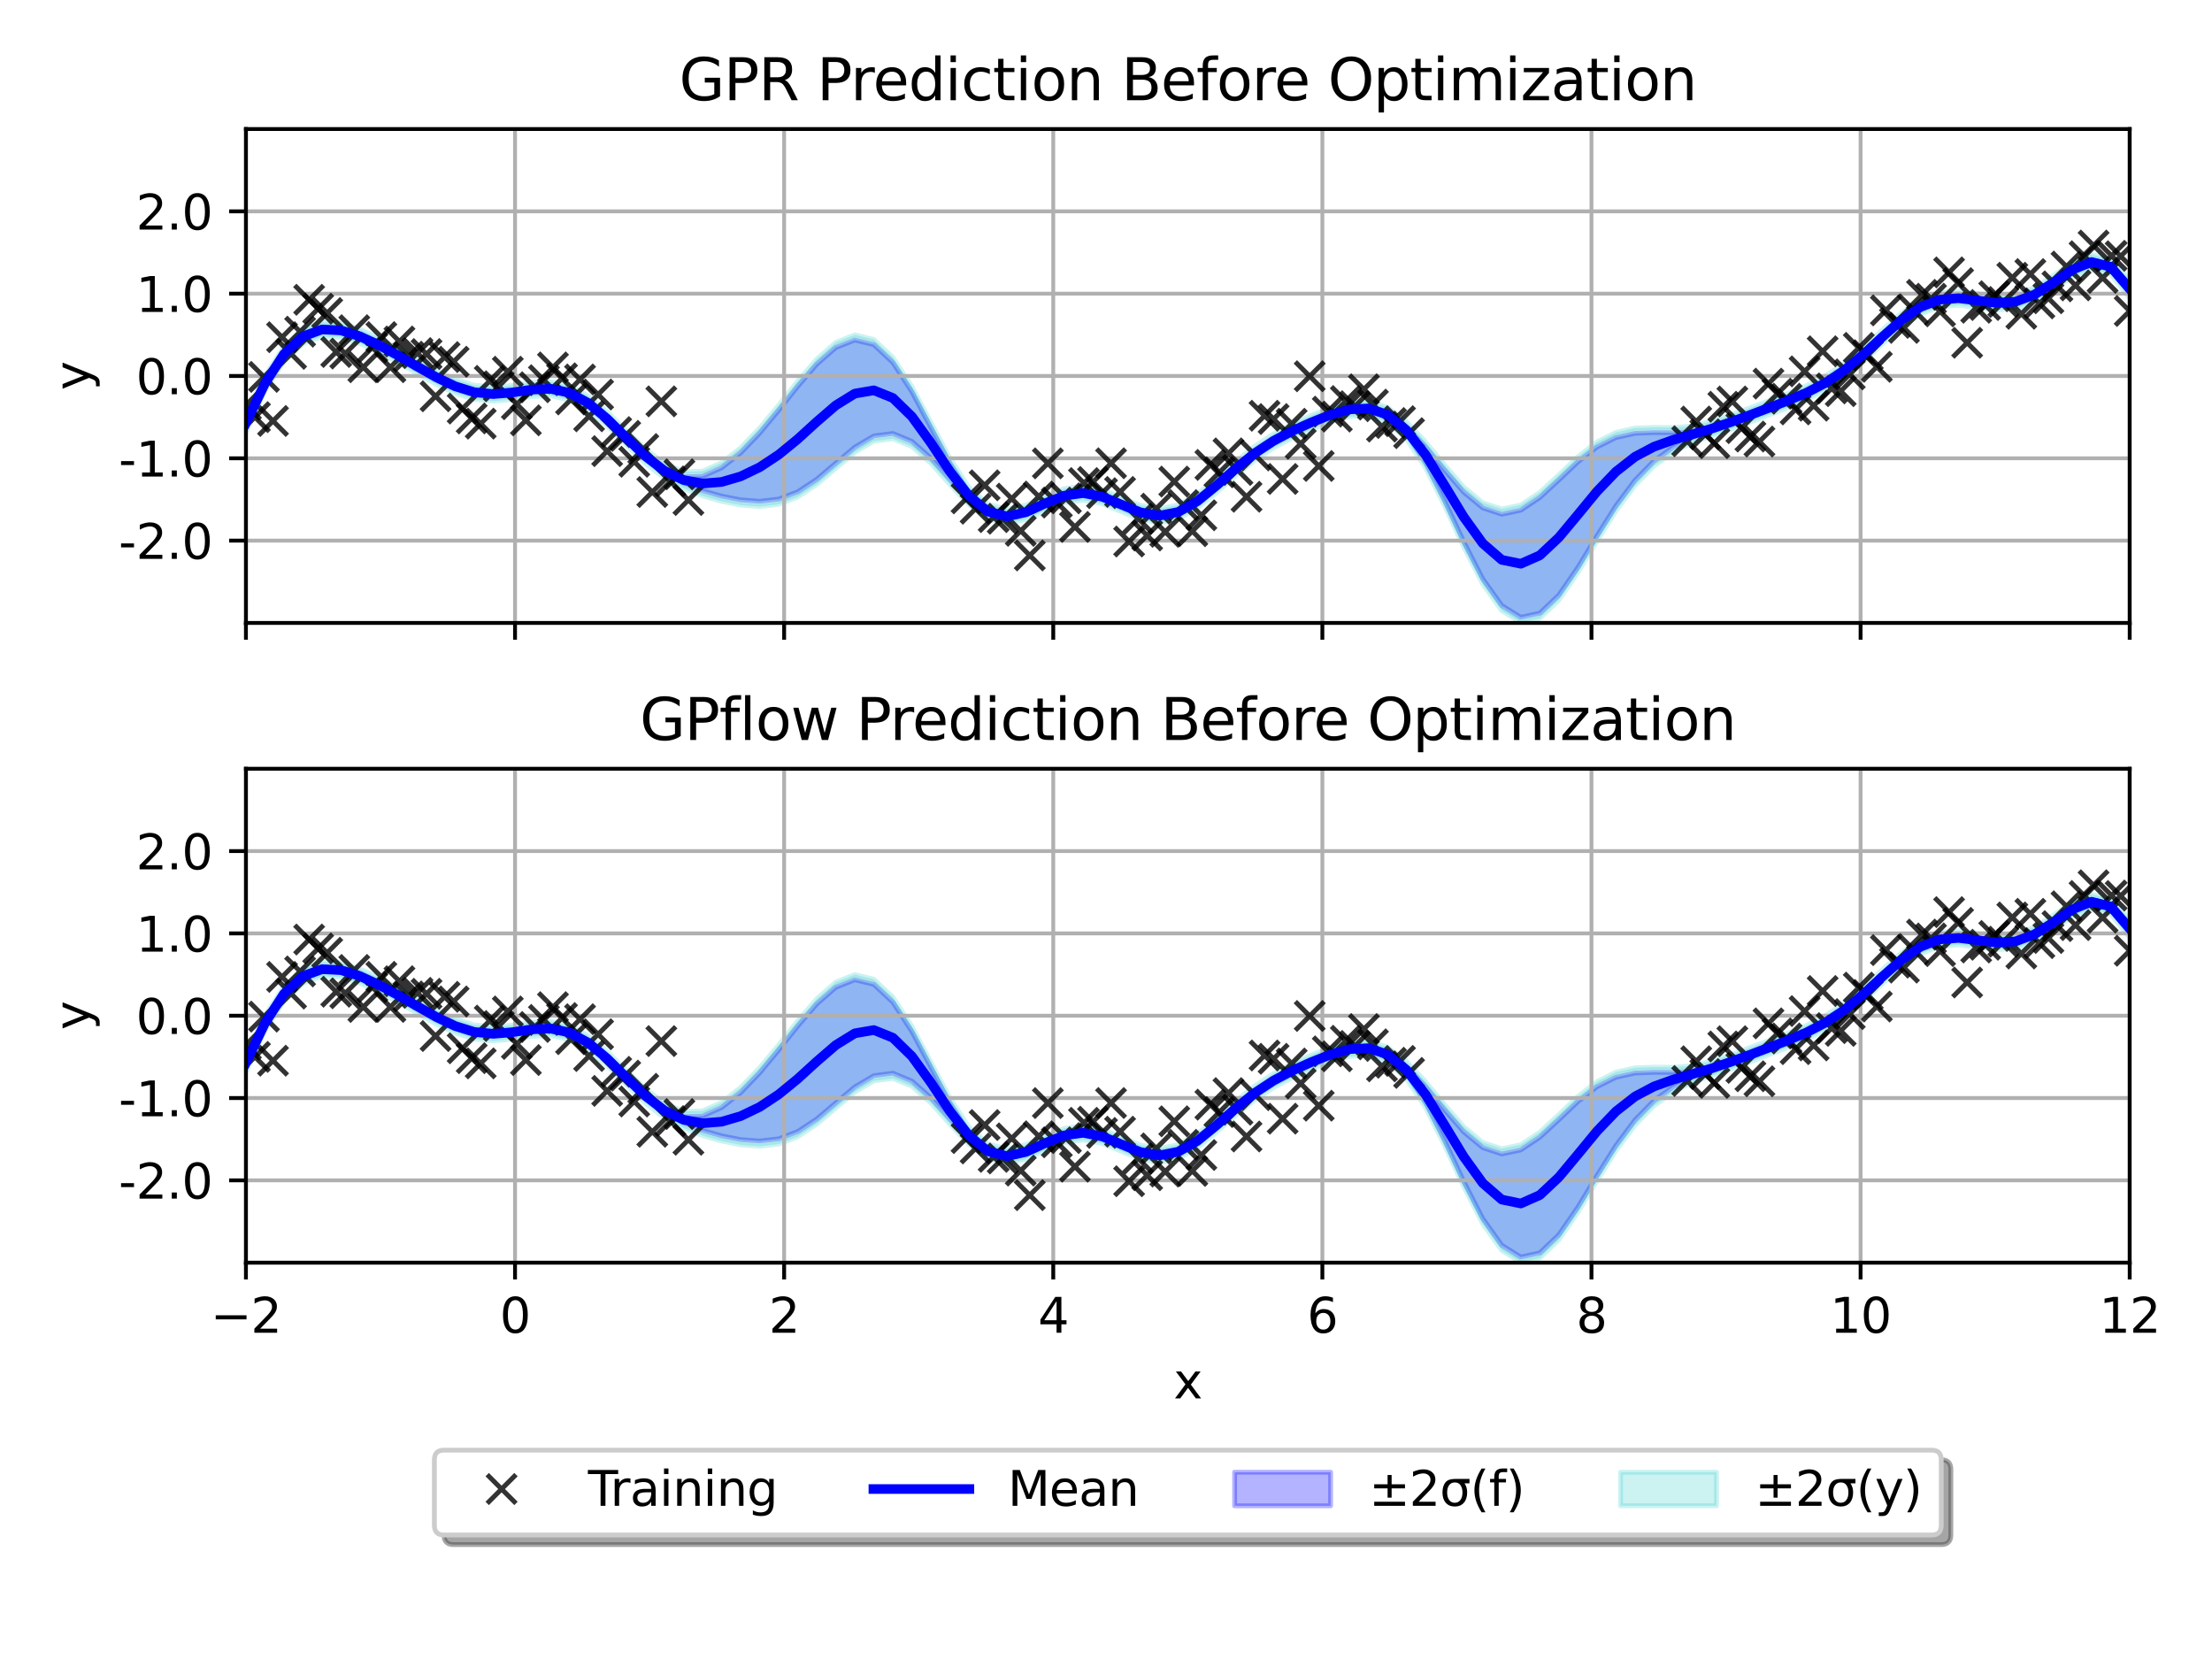 <?xml version="1.0" encoding="utf-8" standalone="no"?>
<!DOCTYPE svg PUBLIC "-//W3C//DTD SVG 1.1//EN"
  "http://www.w3.org/Graphics/SVG/1.1/DTD/svg11.dtd">
<svg xmlns:xlink="http://www.w3.org/1999/xlink" width="460.8pt" height="345.6pt" viewBox="0 0 460.8 345.6" xmlns="http://www.w3.org/2000/svg" version="1.1">
 <defs>
  <style type="text/css">*{stroke-linejoin: round; stroke-linecap: butt}</style>
 </defs>
 <g id="figure_1">
  <g id="patch_1">
   <path d="M 0 345.6 
L 460.8 345.6 
L 460.8 0 
L 0 0 
z
" style="fill: #ffffff"/>
  </g>
  <g id="axes_1">
   <g id="patch_2">
    <path d="M 51.23 129.768 
L 443.655 129.768 
L 443.655 26.88 
L 51.23 26.88 
z
" style="fill: #ffffff"/>
   </g>
   <g id="PolyCollection_1">
    <defs>
     <path id="mb4aaf209f1" d="M 51.23 -258.291 
L 51.23 -256.654 
L 55.194 -265.263 
L 59.158 -271.4 
L 63.122 -275.099 
L 67.086 -276.573 
L 71.049 -276.368 
L 75.013 -275.121 
L 78.977 -273.297 
L 82.941 -271.158 
L 86.905 -268.869 
L 90.869 -266.632 
L 94.833 -264.74 
L 98.797 -263.509 
L 102.761 -263.12 
L 106.724 -263.452 
L 110.688 -264.046 
L 114.652 -264.228 
L 118.616 -263.381 
L 122.58 -261.217 
L 126.544 -257.895 
L 130.508 -253.947 
L 134.472 -250.11 
L 138.436 -247.064 
L 142.399 -244.943 
L 146.363 -243.386 
L 150.327 -242.249 
L 154.291 -241.47 
L 158.255 -241.166 
L 162.219 -241.628 
L 166.183 -243.146 
L 170.147 -245.765 
L 174.111 -249.122 
L 178.074 -252.451 
L 182.038 -254.785 
L 186.002 -255.303 
L 189.966 -253.659 
L 193.93 -250.169 
L 197.894 -245.742 
L 201.858 -241.546 
L 205.822 -238.568 
L 209.786 -237.572 
L 213.749 -238.484 
L 217.713 -240.323 
L 221.677 -241.938 
L 225.641 -242.491 
L 229.605 -241.742 
L 233.569 -240.116 
L 237.533 -238.492 
L 241.497 -237.789 
L 245.461 -238.564 
L 249.424 -240.814 
L 253.388 -244.045 
L 257.352 -247.555 
L 261.316 -250.749 
L 265.28 -253.357 
L 269.244 -255.444 
L 273.208 -257.226 
L 277.172 -258.79 
L 281.136 -259.902 
L 285.099 -260.074 
L 289.063 -258.736 
L 293.027 -255.203 
L 296.991 -249.166 
L 300.955 -241.281 
L 304.919 -232.744 
L 308.883 -225.017 
L 312.847 -219.464 
L 316.811 -217.001 
L 320.774 -217.877 
L 324.738 -221.659 
L 328.702 -227.404 
L 332.666 -233.952 
L 336.63 -240.243 
L 340.594 -245.554 
L 344.558 -249.598 
L 348.522 -252.466 
L 352.486 -254.438 
L 356.449 -255.823 
L 360.413 -257.165 
L 364.377 -258.66 
L 368.341 -260.177 
L 372.305 -261.695 
L 376.269 -263.362 
L 380.233 -265.421 
L 384.197 -268.079 
L 388.161 -271.367 
L 392.124 -275.024 
L 396.088 -278.522 
L 400.052 -281.253 
L 404.016 -282.787 
L 407.98 -283.097 
L 411.944 -282.618 
L 415.908 -282.113 
L 419.872 -282.368 
L 423.836 -283.836 
L 427.799 -286.345 
L 431.763 -289.026 
L 435.727 -290.565 
L 439.691 -289.562 
L 443.655 -284.601 
L 443.655 -286.238 
L 443.655 -286.238 
L 439.691 -290.49 
L 435.727 -291.468 
L 431.763 -289.873 
L 427.799 -287.147 
L 423.836 -284.634 
L 419.872 -283.158 
L 415.908 -282.889 
L 411.944 -283.388 
L 407.98 -283.868 
L 404.016 -283.556 
L 400.052 -282.018 
L 396.088 -279.287 
L 392.124 -275.792 
L 388.161 -272.138 
L 384.197 -268.848 
L 380.233 -266.194 
L 376.269 -264.149 
L 372.305 -262.489 
L 368.341 -260.973 
L 364.377 -259.49 
L 360.413 -258.055 
L 356.449 -256.721 
L 352.486 -255.757 
L 348.522 -255.451 
L 344.558 -255.486 
L 340.594 -255.332 
L 336.63 -254.446 
L 332.666 -252.461 
L 328.702 -249.373 
L 324.738 -245.608 
L 320.774 -241.949 
L 316.811 -239.315 
L 312.847 -238.475 
L 308.883 -239.79 
L 304.919 -243.069 
L 300.955 -247.617 
L 296.991 -252.456 
L 293.027 -256.659 
L 289.063 -259.642 
L 285.099 -260.967 
L 281.136 -260.74 
L 277.172 -259.586 
L 273.208 -258.021 
L 269.244 -256.233 
L 265.28 -254.131 
L 261.316 -251.518 
L 257.352 -248.325 
L 253.388 -244.814 
L 249.424 -241.578 
L 245.461 -239.328 
L 241.497 -238.557 
L 237.533 -239.262 
L 233.569 -240.885 
L 229.605 -242.516 
L 225.641 -243.279 
L 221.677 -242.732 
L 217.713 -241.12 
L 213.749 -239.322 
L 209.786 -238.465 
L 205.822 -239.473 
L 201.858 -243.002 
L 197.894 -249.032 
L 193.93 -256.506 
L 189.966 -263.983 
L 186.002 -270.076 
L 182.038 -273.797 
L 178.074 -274.765 
L 174.111 -273.194 
L 170.147 -269.714 
L 166.183 -265.114 
L 162.219 -260.137 
L 158.255 -255.368 
L 154.291 -251.248 
L 150.327 -248.137 
L 146.363 -246.371 
L 142.399 -246.262 
L 138.436 -247.962 
L 134.472 -250.999 
L 130.508 -254.777 
L 126.544 -258.69 
L 122.58 -262.012 
L 118.616 -264.167 
L 114.652 -265.001 
L 110.688 -264.815 
L 106.724 -264.223 
L 102.761 -263.888 
L 98.797 -264.273 
L 94.833 -265.505 
L 90.869 -267.401 
L 86.905 -269.64 
L 82.941 -271.928 
L 78.977 -274.073 
L 75.013 -275.911 
L 71.049 -277.165 
L 67.086 -277.374 
L 63.122 -275.946 
L 59.158 -272.303 
L 55.194 -266.191 
L 51.23 -258.291 
z
" style="stroke: #0000ff; stroke-opacity: 0.3"/>
    </defs>
    <g clip-path="url(#p12d6f885f9)">
     <use xlink:href="#mb4aaf209f1" x="0" y="345.6" style="fill: #0000ff; fill-opacity: 0.3; stroke: #0000ff; stroke-opacity: 0.3"/>
    </g>
   </g>
   <g id="PolyCollection_2">
    <defs>
     <path id="m5e81c71475" d="M 51.23 -259.376 
L 51.23 -255.569 
L 55.194 -264.178 
L 59.158 -270.315 
L 63.122 -274.015 
L 67.086 -275.488 
L 71.049 -275.283 
L 75.013 -274.036 
L 78.977 -272.213 
L 82.941 -270.073 
L 86.905 -267.784 
L 90.869 -265.547 
L 94.833 -263.655 
L 98.797 -262.424 
L 102.761 -262.035 
L 106.724 -262.368 
L 110.688 -262.961 
L 114.652 -263.143 
L 118.616 -262.296 
L 122.58 -260.132 
L 126.544 -256.81 
L 130.508 -252.862 
L 134.472 -249.025 
L 138.436 -245.98 
L 142.399 -243.859 
L 146.363 -242.301 
L 150.327 -241.164 
L 154.291 -240.385 
L 158.255 -240.081 
L 162.219 -240.544 
L 166.183 -242.061 
L 170.147 -244.68 
L 174.111 -248.038 
L 178.074 -251.366 
L 182.038 -253.701 
L 186.002 -254.219 
L 189.966 -252.575 
L 193.93 -249.085 
L 197.894 -244.658 
L 201.858 -240.461 
L 205.822 -237.483 
L 209.786 -236.488 
L 213.749 -237.4 
L 217.713 -239.239 
L 221.677 -240.853 
L 225.641 -241.406 
L 229.605 -240.657 
L 233.569 -239.031 
L 237.533 -237.407 
L 241.497 -236.704 
L 245.461 -237.479 
L 249.424 -239.729 
L 253.388 -242.961 
L 257.352 -246.47 
L 261.316 -249.664 
L 265.28 -252.273 
L 269.244 -254.36 
L 273.208 -256.142 
L 277.172 -257.705 
L 281.136 -258.817 
L 285.099 -258.989 
L 289.063 -257.652 
L 293.027 -254.119 
L 296.991 -248.081 
L 300.955 -240.196 
L 304.919 -231.66 
L 308.883 -223.933 
L 312.847 -218.379 
L 316.811 -215.916 
L 320.774 -216.792 
L 324.738 -220.575 
L 328.702 -226.32 
L 332.666 -232.868 
L 336.63 -239.159 
L 340.594 -244.469 
L 344.558 -248.513 
L 348.522 -251.382 
L 352.486 -253.354 
L 356.449 -254.739 
L 360.413 -256.081 
L 364.377 -257.576 
L 368.341 -259.093 
L 372.305 -260.61 
L 376.269 -262.278 
L 380.233 -264.336 
L 384.197 -266.994 
L 388.161 -270.283 
L 392.124 -273.939 
L 396.088 -277.438 
L 400.052 -280.168 
L 404.016 -281.703 
L 407.98 -282.012 
L 411.944 -281.533 
L 415.908 -281.028 
L 419.872 -281.283 
L 423.836 -282.752 
L 427.799 -285.261 
L 431.763 -287.941 
L 435.727 -289.481 
L 439.691 -288.478 
L 443.655 -283.517 
L 443.655 -287.323 
L 443.655 -287.323 
L 439.691 -291.575 
L 435.727 -292.553 
L 431.763 -290.957 
L 427.799 -288.231 
L 423.836 -285.718 
L 419.872 -284.243 
L 415.908 -283.973 
L 411.944 -284.473 
L 407.98 -284.952 
L 404.016 -284.641 
L 400.052 -283.103 
L 396.088 -280.371 
L 392.124 -276.876 
L 388.161 -273.222 
L 384.197 -269.933 
L 380.233 -267.278 
L 376.269 -265.234 
L 372.305 -263.574 
L 368.341 -262.057 
L 364.377 -260.575 
L 360.413 -259.139 
L 356.449 -257.805 
L 352.486 -256.841 
L 348.522 -256.536 
L 344.558 -256.571 
L 340.594 -256.417 
L 336.63 -255.53 
L 332.666 -253.546 
L 328.702 -250.458 
L 324.738 -246.693 
L 320.774 -243.033 
L 316.811 -240.399 
L 312.847 -239.56 
L 308.883 -240.874 
L 304.919 -244.153 
L 300.955 -248.702 
L 296.991 -253.541 
L 293.027 -257.744 
L 289.063 -260.726 
L 285.099 -262.052 
L 281.136 -261.825 
L 277.172 -260.671 
L 273.208 -259.106 
L 269.244 -257.317 
L 265.28 -255.216 
L 261.316 -252.602 
L 257.352 -249.41 
L 253.388 -245.898 
L 249.424 -242.662 
L 245.461 -240.413 
L 241.497 -239.642 
L 237.533 -240.347 
L 233.569 -241.969 
L 229.605 -243.601 
L 225.641 -244.364 
L 221.677 -243.817 
L 217.713 -242.205 
L 213.749 -240.407 
L 209.786 -239.55 
L 205.822 -240.558 
L 201.858 -244.086 
L 197.894 -250.117 
L 193.93 -257.59 
L 189.966 -265.068 
L 186.002 -271.16 
L 182.038 -274.881 
L 178.074 -275.849 
L 174.111 -274.279 
L 170.147 -270.798 
L 166.183 -266.199 
L 162.219 -261.222 
L 158.255 -256.453 
L 154.291 -252.332 
L 150.327 -249.221 
L 146.363 -247.456 
L 142.399 -247.346 
L 138.436 -249.046 
L 134.472 -252.084 
L 130.508 -255.862 
L 126.544 -259.774 
L 122.58 -263.096 
L 118.616 -265.252 
L 114.652 -266.085 
L 110.688 -265.9 
L 106.724 -265.307 
L 102.761 -264.972 
L 98.797 -265.358 
L 94.833 -266.589 
L 90.869 -268.485 
L 86.905 -270.724 
L 82.941 -273.013 
L 78.977 -275.158 
L 75.013 -276.996 
L 71.049 -278.25 
L 67.086 -278.459 
L 63.122 -277.031 
L 59.158 -273.387 
L 55.194 -267.276 
L 51.23 -259.376 
z
" style="stroke: #00bfbf; stroke-opacity: 0.2"/>
    </defs>
    <g clip-path="url(#p12d6f885f9)">
     <use xlink:href="#m5e81c71475" x="0" y="345.6" style="fill: #00bfbf; fill-opacity: 0.2; stroke: #00bfbf; stroke-opacity: 0.2"/>
    </g>
   </g>
   <g id="matplotlib.axis_1">
    <g id="xtick_1">
     <g id="line2d_1">
      <path d="M 51.23 129.768 
L 51.23 26.88 
" clip-path="url(#p12d6f885f9)" style="fill: none; stroke: #b0b0b0; stroke-width: 0.8; stroke-linecap: square"/>
     </g>
     <g id="line2d_2">
      <defs>
       <path id="m50a0daecb5" d="M 0 0 
L 0 3.5 
" style="stroke: #000000; stroke-width: 0.8"/>
      </defs>
      <g>
       <use xlink:href="#m50a0daecb5" x="51.23" y="129.768" style="stroke: #000000; stroke-width: 0.8"/>
      </g>
     </g>
    </g>
    <g id="xtick_2">
     <g id="line2d_3">
      <path d="M 107.291 129.768 
L 107.291 26.88 
" clip-path="url(#p12d6f885f9)" style="fill: none; stroke: #b0b0b0; stroke-width: 0.8; stroke-linecap: square"/>
     </g>
     <g id="line2d_4">
      <g>
       <use xlink:href="#m50a0daecb5" x="107.291" y="129.768" style="stroke: #000000; stroke-width: 0.8"/>
      </g>
     </g>
    </g>
    <g id="xtick_3">
     <g id="line2d_5">
      <path d="M 163.351 129.768 
L 163.351 26.88 
" clip-path="url(#p12d6f885f9)" style="fill: none; stroke: #b0b0b0; stroke-width: 0.8; stroke-linecap: square"/>
     </g>
     <g id="line2d_6">
      <g>
       <use xlink:href="#m50a0daecb5" x="163.351" y="129.768" style="stroke: #000000; stroke-width: 0.8"/>
      </g>
     </g>
    </g>
    <g id="xtick_4">
     <g id="line2d_7">
      <path d="M 219.412 129.768 
L 219.412 26.88 
" clip-path="url(#p12d6f885f9)" style="fill: none; stroke: #b0b0b0; stroke-width: 0.8; stroke-linecap: square"/>
     </g>
     <g id="line2d_8">
      <g>
       <use xlink:href="#m50a0daecb5" x="219.412" y="129.768" style="stroke: #000000; stroke-width: 0.8"/>
      </g>
     </g>
    </g>
    <g id="xtick_5">
     <g id="line2d_9">
      <path d="M 275.473 129.768 
L 275.473 26.88 
" clip-path="url(#p12d6f885f9)" style="fill: none; stroke: #b0b0b0; stroke-width: 0.8; stroke-linecap: square"/>
     </g>
     <g id="line2d_10">
      <g>
       <use xlink:href="#m50a0daecb5" x="275.473" y="129.768" style="stroke: #000000; stroke-width: 0.8"/>
      </g>
     </g>
    </g>
    <g id="xtick_6">
     <g id="line2d_11">
      <path d="M 331.534 129.768 
L 331.534 26.88 
" clip-path="url(#p12d6f885f9)" style="fill: none; stroke: #b0b0b0; stroke-width: 0.8; stroke-linecap: square"/>
     </g>
     <g id="line2d_12">
      <g>
       <use xlink:href="#m50a0daecb5" x="331.534" y="129.768" style="stroke: #000000; stroke-width: 0.8"/>
      </g>
     </g>
    </g>
    <g id="xtick_7">
     <g id="line2d_13">
      <path d="M 387.594 129.768 
L 387.594 26.88 
" clip-path="url(#p12d6f885f9)" style="fill: none; stroke: #b0b0b0; stroke-width: 0.8; stroke-linecap: square"/>
     </g>
     <g id="line2d_14">
      <g>
       <use xlink:href="#m50a0daecb5" x="387.594" y="129.768" style="stroke: #000000; stroke-width: 0.8"/>
      </g>
     </g>
    </g>
    <g id="xtick_8">
     <g id="line2d_15">
      <path d="M 443.655 129.768 
L 443.655 26.88 
" clip-path="url(#p12d6f885f9)" style="fill: none; stroke: #b0b0b0; stroke-width: 0.8; stroke-linecap: square"/>
     </g>
     <g id="line2d_16">
      <g>
       <use xlink:href="#m50a0daecb5" x="443.655" y="129.768" style="stroke: #000000; stroke-width: 0.8"/>
      </g>
     </g>
    </g>
   </g>
   <g id="matplotlib.axis_2">
    <g id="ytick_1">
     <g id="line2d_17">
      <path d="M 51.23 112.62 
L 443.655 112.62 
" clip-path="url(#p12d6f885f9)" style="fill: none; stroke: #b0b0b0; stroke-width: 0.8; stroke-linecap: square"/>
     </g>
     <g id="line2d_18">
      <defs>
       <path id="mce1b0d505c" d="M 0 0 
L -3.5 0 
" style="stroke: #000000; stroke-width: 0.8"/>
      </defs>
      <g>
       <use xlink:href="#mce1b0d505c" x="51.23" y="112.62" style="stroke: #000000; stroke-width: 0.8"/>
      </g>
     </g>
     <g id="text_1">
      <!-- -2.0 -->
      <g transform="translate(24.719 116.42) scale(0.1 -0.1)">
       <defs>
        <path id="DejaVuSans-2d" d="M 313 2009 
L 1997 2009 
L 1997 1497 
L 313 1497 
L 313 2009 
z
" transform="scale(0.016)"/>
        <path id="DejaVuSans-32" d="M 1228 531 
L 3431 531 
L 3431 0 
L 469 0 
L 469 531 
Q 828 903 1448 1529 
Q 2069 2156 2228 2338 
Q 2531 2678 2651 2914 
Q 2772 3150 2772 3378 
Q 2772 3750 2511 3984 
Q 2250 4219 1831 4219 
Q 1534 4219 1204 4116 
Q 875 4013 500 3803 
L 500 4441 
Q 881 4594 1212 4672 
Q 1544 4750 1819 4750 
Q 2544 4750 2975 4387 
Q 3406 4025 3406 3419 
Q 3406 3131 3298 2873 
Q 3191 2616 2906 2266 
Q 2828 2175 2409 1742 
Q 1991 1309 1228 531 
z
" transform="scale(0.016)"/>
        <path id="DejaVuSans-2e" d="M 684 794 
L 1344 794 
L 1344 0 
L 684 0 
L 684 794 
z
" transform="scale(0.016)"/>
        <path id="DejaVuSans-30" d="M 2034 4250 
Q 1547 4250 1301 3770 
Q 1056 3291 1056 2328 
Q 1056 1369 1301 889 
Q 1547 409 2034 409 
Q 2525 409 2770 889 
Q 3016 1369 3016 2328 
Q 3016 3291 2770 3770 
Q 2525 4250 2034 4250 
z
M 2034 4750 
Q 2819 4750 3233 4129 
Q 3647 3509 3647 2328 
Q 3647 1150 3233 529 
Q 2819 -91 2034 -91 
Q 1250 -91 836 529 
Q 422 1150 422 2328 
Q 422 3509 836 4129 
Q 1250 4750 2034 4750 
z
" transform="scale(0.016)"/>
       </defs>
       <use xlink:href="#DejaVuSans-2d"/>
       <use xlink:href="#DejaVuSans-32" x="36.084"/>
       <use xlink:href="#DejaVuSans-2e" x="99.707"/>
       <use xlink:href="#DejaVuSans-30" x="131.494"/>
      </g>
     </g>
    </g>
    <g id="ytick_2">
     <g id="line2d_19">
      <path d="M 51.23 95.472 
L 443.655 95.472 
" clip-path="url(#p12d6f885f9)" style="fill: none; stroke: #b0b0b0; stroke-width: 0.8; stroke-linecap: square"/>
     </g>
     <g id="line2d_20">
      <g>
       <use xlink:href="#mce1b0d505c" x="51.23" y="95.472" style="stroke: #000000; stroke-width: 0.8"/>
      </g>
     </g>
     <g id="text_2">
      <!-- -1.0 -->
      <g transform="translate(24.719 99.272) scale(0.1 -0.1)">
       <defs>
        <path id="DejaVuSans-31" d="M 794 531 
L 1825 531 
L 1825 4091 
L 703 3866 
L 703 4441 
L 1819 4666 
L 2450 4666 
L 2450 531 
L 3481 531 
L 3481 0 
L 794 0 
L 794 531 
z
" transform="scale(0.016)"/>
       </defs>
       <use xlink:href="#DejaVuSans-2d"/>
       <use xlink:href="#DejaVuSans-31" x="36.084"/>
       <use xlink:href="#DejaVuSans-2e" x="99.707"/>
       <use xlink:href="#DejaVuSans-30" x="131.494"/>
      </g>
     </g>
    </g>
    <g id="ytick_3">
     <g id="line2d_21">
      <path d="M 51.23 78.324 
L 443.655 78.324 
" clip-path="url(#p12d6f885f9)" style="fill: none; stroke: #b0b0b0; stroke-width: 0.8; stroke-linecap: square"/>
     </g>
     <g id="line2d_22">
      <g>
       <use xlink:href="#mce1b0d505c" x="51.23" y="78.324" style="stroke: #000000; stroke-width: 0.8"/>
      </g>
     </g>
     <g id="text_3">
      <!-- 0.0 -->
      <g transform="translate(28.327 82.123) scale(0.1 -0.1)">
       <use xlink:href="#DejaVuSans-30"/>
       <use xlink:href="#DejaVuSans-2e" x="63.623"/>
       <use xlink:href="#DejaVuSans-30" x="95.41"/>
      </g>
     </g>
    </g>
    <g id="ytick_4">
     <g id="line2d_23">
      <path d="M 51.23 61.176 
L 443.655 61.176 
" clip-path="url(#p12d6f885f9)" style="fill: none; stroke: #b0b0b0; stroke-width: 0.8; stroke-linecap: square"/>
     </g>
     <g id="line2d_24">
      <g>
       <use xlink:href="#mce1b0d505c" x="51.23" y="61.176" style="stroke: #000000; stroke-width: 0.8"/>
      </g>
     </g>
     <g id="text_4">
      <!-- 1.0 -->
      <g transform="translate(28.327 64.975) scale(0.1 -0.1)">
       <use xlink:href="#DejaVuSans-31"/>
       <use xlink:href="#DejaVuSans-2e" x="63.623"/>
       <use xlink:href="#DejaVuSans-30" x="95.41"/>
      </g>
     </g>
    </g>
    <g id="ytick_5">
     <g id="line2d_25">
      <path d="M 51.23 44.028 
L 443.655 44.028 
" clip-path="url(#p12d6f885f9)" style="fill: none; stroke: #b0b0b0; stroke-width: 0.8; stroke-linecap: square"/>
     </g>
     <g id="line2d_26">
      <g>
       <use xlink:href="#mce1b0d505c" x="51.23" y="44.028" style="stroke: #000000; stroke-width: 0.8"/>
      </g>
     </g>
     <g id="text_5">
      <!-- 2.0 -->
      <g transform="translate(28.327 47.827) scale(0.1 -0.1)">
       <use xlink:href="#DejaVuSans-32"/>
       <use xlink:href="#DejaVuSans-2e" x="63.623"/>
       <use xlink:href="#DejaVuSans-30" x="95.41"/>
      </g>
     </g>
    </g>
    <g id="text_6">
     <!-- y -->
     <g transform="translate(18.639 81.284) rotate(-90) scale(0.1 -0.1)">
      <defs>
       <path id="DejaVuSans-79" d="M 2059 -325 
Q 1816 -950 1584 -1140 
Q 1353 -1331 966 -1331 
L 506 -1331 
L 506 -850 
L 844 -850 
Q 1081 -850 1212 -737 
Q 1344 -625 1503 -206 
L 1606 56 
L 191 3500 
L 800 3500 
L 1894 763 
L 2988 3500 
L 3597 3500 
L 2059 -325 
z
" transform="scale(0.016)"/>
      </defs>
      <use xlink:href="#DejaVuSans-79"/>
     </g>
    </g>
   </g>
   <g id="line2d_27">
    <defs>
     <path id="me57931227f" d="M -3 3 
L 3 -3 
M -3 -3 
L 3 3 
" style="stroke: #000000; stroke-opacity: 0.8"/>
    </defs>
    <g clip-path="url(#p12d6f885f9)">
     <use xlink:href="#me57931227f" x="51.23" y="84.374" style="fill-opacity: 0.8; stroke: #000000; stroke-opacity: 0.8"/>
     <use xlink:href="#me57931227f" x="53.111" y="86.901" style="fill-opacity: 0.8; stroke: #000000; stroke-opacity: 0.8"/>
     <use xlink:href="#me57931227f" x="54.992" y="78.511" style="fill-opacity: 0.8; stroke: #000000; stroke-opacity: 0.8"/>
     <use xlink:href="#me57931227f" x="56.874" y="87.693" style="fill-opacity: 0.8; stroke: #000000; stroke-opacity: 0.8"/>
     <use xlink:href="#me57931227f" x="58.755" y="70.242" style="fill-opacity: 0.8; stroke: #000000; stroke-opacity: 0.8"/>
     <use xlink:href="#me57931227f" x="60.636" y="73.715" style="fill-opacity: 0.8; stroke: #000000; stroke-opacity: 0.8"/>
     <use xlink:href="#me57931227f" x="62.517" y="69.096" style="fill-opacity: 0.8; stroke: #000000; stroke-opacity: 0.8"/>
     <use xlink:href="#me57931227f" x="64.399" y="62.45" style="fill-opacity: 0.8; stroke: #000000; stroke-opacity: 0.8"/>
     <use xlink:href="#me57931227f" x="66.28" y="64.317" style="fill-opacity: 0.8; stroke: #000000; stroke-opacity: 0.8"/>
     <use xlink:href="#me57931227f" x="68.161" y="65.211" style="fill-opacity: 0.8; stroke: #000000; stroke-opacity: 0.8"/>
     <use xlink:href="#me57931227f" x="70.042" y="73.326" style="fill-opacity: 0.8; stroke: #000000; stroke-opacity: 0.8"/>
     <use xlink:href="#me57931227f" x="71.924" y="73.653" style="fill-opacity: 0.8; stroke: #000000; stroke-opacity: 0.8"/>
     <use xlink:href="#me57931227f" x="73.805" y="68.786" style="fill-opacity: 0.8; stroke: #000000; stroke-opacity: 0.8"/>
     <use xlink:href="#me57931227f" x="75.686" y="76.504" style="fill-opacity: 0.8; stroke: #000000; stroke-opacity: 0.8"/>
     <use xlink:href="#me57931227f" x="77.567" y="72.387" style="fill-opacity: 0.8; stroke: #000000; stroke-opacity: 0.8"/>
     <use xlink:href="#me57931227f" x="79.448" y="70.224" style="fill-opacity: 0.8; stroke: #000000; stroke-opacity: 0.8"/>
     <use xlink:href="#me57931227f" x="81.33" y="76.497" style="fill-opacity: 0.8; stroke: #000000; stroke-opacity: 0.8"/>
     <use xlink:href="#me57931227f" x="83.211" y="71.137" style="fill-opacity: 0.8; stroke: #000000; stroke-opacity: 0.8"/>
     <use xlink:href="#me57931227f" x="85.092" y="74.304" style="fill-opacity: 0.8; stroke: #000000; stroke-opacity: 0.8"/>
     <use xlink:href="#me57931227f" x="86.973" y="73.556" style="fill-opacity: 0.8; stroke: #000000; stroke-opacity: 0.8"/>
     <use xlink:href="#me57931227f" x="88.855" y="73.754" style="fill-opacity: 0.8; stroke: #000000; stroke-opacity: 0.8"/>
     <use xlink:href="#me57931227f" x="90.736" y="82.555" style="fill-opacity: 0.8; stroke: #000000; stroke-opacity: 0.8"/>
     <use xlink:href="#me57931227f" x="92.617" y="74.387" style="fill-opacity: 0.8; stroke: #000000; stroke-opacity: 0.8"/>
     <use xlink:href="#me57931227f" x="94.498" y="75.351" style="fill-opacity: 0.8; stroke: #000000; stroke-opacity: 0.8"/>
     <use xlink:href="#me57931227f" x="96.38" y="85.108" style="fill-opacity: 0.8; stroke: #000000; stroke-opacity: 0.8"/>
     <use xlink:href="#me57931227f" x="98.261" y="87.17" style="fill-opacity: 0.8; stroke: #000000; stroke-opacity: 0.8"/>
     <use xlink:href="#me57931227f" x="100.142" y="88.252" style="fill-opacity: 0.8; stroke: #000000; stroke-opacity: 0.8"/>
     <use xlink:href="#me57931227f" x="102.023" y="79.34" style="fill-opacity: 0.8; stroke: #000000; stroke-opacity: 0.8"/>
     <use xlink:href="#me57931227f" x="103.904" y="80.465" style="fill-opacity: 0.8; stroke: #000000; stroke-opacity: 0.8"/>
     <use xlink:href="#me57931227f" x="105.786" y="77.433" style="fill-opacity: 0.8; stroke: #000000; stroke-opacity: 0.8"/>
     <use xlink:href="#me57931227f" x="107.667" y="84.205" style="fill-opacity: 0.8; stroke: #000000; stroke-opacity: 0.8"/>
     <use xlink:href="#me57931227f" x="109.548" y="87.564" style="fill-opacity: 0.8; stroke: #000000; stroke-opacity: 0.8"/>
     <use xlink:href="#me57931227f" x="111.429" y="80.669" style="fill-opacity: 0.8; stroke: #000000; stroke-opacity: 0.8"/>
     <use xlink:href="#me57931227f" x="113.311" y="79.201" style="fill-opacity: 0.8; stroke: #000000; stroke-opacity: 0.8"/>
     <use xlink:href="#me57931227f" x="115.192" y="76.541" style="fill-opacity: 0.8; stroke: #000000; stroke-opacity: 0.8"/>
     <use xlink:href="#me57931227f" x="117.073" y="78.809" style="fill-opacity: 0.8; stroke: #000000; stroke-opacity: 0.8"/>
     <use xlink:href="#me57931227f" x="118.954" y="83.212" style="fill-opacity: 0.8; stroke: #000000; stroke-opacity: 0.8"/>
     <use xlink:href="#me57931227f" x="120.836" y="79.055" style="fill-opacity: 0.8; stroke: #000000; stroke-opacity: 0.8"/>
     <use xlink:href="#me57931227f" x="122.717" y="86.722" style="fill-opacity: 0.8; stroke: #000000; stroke-opacity: 0.8"/>
     <use xlink:href="#me57931227f" x="124.598" y="82.185" style="fill-opacity: 0.8; stroke: #000000; stroke-opacity: 0.8"/>
     <use xlink:href="#me57931227f" x="126.479" y="93.981" style="fill-opacity: 0.8; stroke: #000000; stroke-opacity: 0.8"/>
     <use xlink:href="#me57931227f" x="128.361" y="90.011" style="fill-opacity: 0.8; stroke: #000000; stroke-opacity: 0.8"/>
     <use xlink:href="#me57931227f" x="130.242" y="90.799" style="fill-opacity: 0.8; stroke: #000000; stroke-opacity: 0.8"/>
     <use xlink:href="#me57931227f" x="132.123" y="96.192" style="fill-opacity: 0.8; stroke: #000000; stroke-opacity: 0.8"/>
     <use xlink:href="#me57931227f" x="134.004" y="93.542" style="fill-opacity: 0.8; stroke: #000000; stroke-opacity: 0.8"/>
     <use xlink:href="#me57931227f" x="135.885" y="102.496" style="fill-opacity: 0.8; stroke: #000000; stroke-opacity: 0.8"/>
     <use xlink:href="#me57931227f" x="137.767" y="83.61" style="fill-opacity: 0.8; stroke: #000000; stroke-opacity: 0.8"/>
     <use xlink:href="#me57931227f" x="139.648" y="100.283" style="fill-opacity: 0.8; stroke: #000000; stroke-opacity: 0.8"/>
     <use xlink:href="#me57931227f" x="141.529" y="98.808" style="fill-opacity: 0.8; stroke: #000000; stroke-opacity: 0.8"/>
     <use xlink:href="#me57931227f" x="143.41" y="104.165" style="fill-opacity: 0.8; stroke: #000000; stroke-opacity: 0.8"/>
     <use xlink:href="#me57931227f" x="201.352" y="103.818" style="fill-opacity: 0.8; stroke: #000000; stroke-opacity: 0.8"/>
     <use xlink:href="#me57931227f" x="203.234" y="105.974" style="fill-opacity: 0.8; stroke: #000000; stroke-opacity: 0.8"/>
     <use xlink:href="#me57931227f" x="205.115" y="101.098" style="fill-opacity: 0.8; stroke: #000000; stroke-opacity: 0.8"/>
     <use xlink:href="#me57931227f" x="206.996" y="107.728" style="fill-opacity: 0.8; stroke: #000000; stroke-opacity: 0.8"/>
     <use xlink:href="#me57931227f" x="208.877" y="108.063" style="fill-opacity: 0.8; stroke: #000000; stroke-opacity: 0.8"/>
     <use xlink:href="#me57931227f" x="210.758" y="103.871" style="fill-opacity: 0.8; stroke: #000000; stroke-opacity: 0.8"/>
     <use xlink:href="#me57931227f" x="212.64" y="110.586" style="fill-opacity: 0.8; stroke: #000000; stroke-opacity: 0.8"/>
     <use xlink:href="#me57931227f" x="214.521" y="115.705" style="fill-opacity: 0.8; stroke: #000000; stroke-opacity: 0.8"/>
     <use xlink:href="#me57931227f" x="216.402" y="103.435" style="fill-opacity: 0.8; stroke: #000000; stroke-opacity: 0.8"/>
     <use xlink:href="#me57931227f" x="218.283" y="96.522" style="fill-opacity: 0.8; stroke: #000000; stroke-opacity: 0.8"/>
     <use xlink:href="#me57931227f" x="220.165" y="104.697" style="fill-opacity: 0.8; stroke: #000000; stroke-opacity: 0.8"/>
     <use xlink:href="#me57931227f" x="222.046" y="103.811" style="fill-opacity: 0.8; stroke: #000000; stroke-opacity: 0.8"/>
     <use xlink:href="#me57931227f" x="223.927" y="109.766" style="fill-opacity: 0.8; stroke: #000000; stroke-opacity: 0.8"/>
     <use xlink:href="#me57931227f" x="225.808" y="100.633" style="fill-opacity: 0.8; stroke: #000000; stroke-opacity: 0.8"/>
     <use xlink:href="#me57931227f" x="227.69" y="100.401" style="fill-opacity: 0.8; stroke: #000000; stroke-opacity: 0.8"/>
     <use xlink:href="#me57931227f" x="229.571" y="102.738" style="fill-opacity: 0.8; stroke: #000000; stroke-opacity: 0.8"/>
     <use xlink:href="#me57931227f" x="231.452" y="96.507" style="fill-opacity: 0.8; stroke: #000000; stroke-opacity: 0.8"/>
     <use xlink:href="#me57931227f" x="233.333" y="102.479" style="fill-opacity: 0.8; stroke: #000000; stroke-opacity: 0.8"/>
     <use xlink:href="#me57931227f" x="235.214" y="112.805" style="fill-opacity: 0.8; stroke: #000000; stroke-opacity: 0.8"/>
     <use xlink:href="#me57931227f" x="237.096" y="108.053" style="fill-opacity: 0.8; stroke: #000000; stroke-opacity: 0.8"/>
     <use xlink:href="#me57931227f" x="238.977" y="111.554" style="fill-opacity: 0.8; stroke: #000000; stroke-opacity: 0.8"/>
     <use xlink:href="#me57931227f" x="240.858" y="105.961" style="fill-opacity: 0.8; stroke: #000000; stroke-opacity: 0.8"/>
     <use xlink:href="#me57931227f" x="242.739" y="110.794" style="fill-opacity: 0.8; stroke: #000000; stroke-opacity: 0.8"/>
     <use xlink:href="#me57931227f" x="244.621" y="100.321" style="fill-opacity: 0.8; stroke: #000000; stroke-opacity: 0.8"/>
     <use xlink:href="#me57931227f" x="246.502" y="105.219" style="fill-opacity: 0.8; stroke: #000000; stroke-opacity: 0.8"/>
     <use xlink:href="#me57931227f" x="248.383" y="110.658" style="fill-opacity: 0.8; stroke: #000000; stroke-opacity: 0.8"/>
     <use xlink:href="#me57931227f" x="250.264" y="107.345" style="fill-opacity: 0.8; stroke: #000000; stroke-opacity: 0.8"/>
     <use xlink:href="#me57931227f" x="252.146" y="96.846" style="fill-opacity: 0.8; stroke: #000000; stroke-opacity: 0.8"/>
     <use xlink:href="#me57931227f" x="254.027" y="98.393" style="fill-opacity: 0.8; stroke: #000000; stroke-opacity: 0.8"/>
     <use xlink:href="#me57931227f" x="255.908" y="94.442" style="fill-opacity: 0.8; stroke: #000000; stroke-opacity: 0.8"/>
     <use xlink:href="#me57931227f" x="257.789" y="97.906" style="fill-opacity: 0.8; stroke: #000000; stroke-opacity: 0.8"/>
     <use xlink:href="#me57931227f" x="259.671" y="103.482" style="fill-opacity: 0.8; stroke: #000000; stroke-opacity: 0.8"/>
     <use xlink:href="#me57931227f" x="261.552" y="94.882" style="fill-opacity: 0.8; stroke: #000000; stroke-opacity: 0.8"/>
     <use xlink:href="#me57931227f" x="263.433" y="86.607" style="fill-opacity: 0.8; stroke: #000000; stroke-opacity: 0.8"/>
     <use xlink:href="#me57931227f" x="265.314" y="87.294" style="fill-opacity: 0.8; stroke: #000000; stroke-opacity: 0.8"/>
     <use xlink:href="#me57931227f" x="267.195" y="99.771" style="fill-opacity: 0.8; stroke: #000000; stroke-opacity: 0.8"/>
     <use xlink:href="#me57931227f" x="269.077" y="88.274" style="fill-opacity: 0.8; stroke: #000000; stroke-opacity: 0.8"/>
     <use xlink:href="#me57931227f" x="270.958" y="92.442" style="fill-opacity: 0.8; stroke: #000000; stroke-opacity: 0.8"/>
     <use xlink:href="#me57931227f" x="272.839" y="78.379" style="fill-opacity: 0.8; stroke: #000000; stroke-opacity: 0.8"/>
     <use xlink:href="#me57931227f" x="274.72" y="97.066" style="fill-opacity: 0.8; stroke: #000000; stroke-opacity: 0.8"/>
     <use xlink:href="#me57931227f" x="276.602" y="85.75" style="fill-opacity: 0.8; stroke: #000000; stroke-opacity: 0.8"/>
     <use xlink:href="#me57931227f" x="278.483" y="86.781" style="fill-opacity: 0.8; stroke: #000000; stroke-opacity: 0.8"/>
     <use xlink:href="#me57931227f" x="280.364" y="83.546" style="fill-opacity: 0.8; stroke: #000000; stroke-opacity: 0.8"/>
     <use xlink:href="#me57931227f" x="282.245" y="84.621" style="fill-opacity: 0.8; stroke: #000000; stroke-opacity: 0.8"/>
     <use xlink:href="#me57931227f" x="284.127" y="81.103" style="fill-opacity: 0.8; stroke: #000000; stroke-opacity: 0.8"/>
     <use xlink:href="#me57931227f" x="286.008" y="84.284" style="fill-opacity: 0.8; stroke: #000000; stroke-opacity: 0.8"/>
     <use xlink:href="#me57931227f" x="287.889" y="88.867" style="fill-opacity: 0.8; stroke: #000000; stroke-opacity: 0.8"/>
     <use xlink:href="#me57931227f" x="289.77" y="88.121" style="fill-opacity: 0.8; stroke: #000000; stroke-opacity: 0.8"/>
     <use xlink:href="#me57931227f" x="291.651" y="87.738" style="fill-opacity: 0.8; stroke: #000000; stroke-opacity: 0.8"/>
     <use xlink:href="#me57931227f" x="293.533" y="90.237" style="fill-opacity: 0.8; stroke: #000000; stroke-opacity: 0.8"/>
     <use xlink:href="#me57931227f" x="351.475" y="91.916" style="fill-opacity: 0.8; stroke: #000000; stroke-opacity: 0.8"/>
     <use xlink:href="#me57931227f" x="353.356" y="87.81" style="fill-opacity: 0.8; stroke: #000000; stroke-opacity: 0.8"/>
     <use xlink:href="#me57931227f" x="355.237" y="90.481" style="fill-opacity: 0.8; stroke: #000000; stroke-opacity: 0.8"/>
     <use xlink:href="#me57931227f" x="357.118" y="92.315" style="fill-opacity: 0.8; stroke: #000000; stroke-opacity: 0.8"/>
     <use xlink:href="#me57931227f" x="359" y="84.727" style="fill-opacity: 0.8; stroke: #000000; stroke-opacity: 0.8"/>
     <use xlink:href="#me57931227f" x="360.881" y="83.635" style="fill-opacity: 0.8; stroke: #000000; stroke-opacity: 0.8"/>
     <use xlink:href="#me57931227f" x="362.762" y="89.19" style="fill-opacity: 0.8; stroke: #000000; stroke-opacity: 0.8"/>
     <use xlink:href="#me57931227f" x="364.643" y="90.941" style="fill-opacity: 0.8; stroke: #000000; stroke-opacity: 0.8"/>
     <use xlink:href="#me57931227f" x="366.524" y="91.981" style="fill-opacity: 0.8; stroke: #000000; stroke-opacity: 0.8"/>
     <use xlink:href="#me57931227f" x="368.406" y="79.914" style="fill-opacity: 0.8; stroke: #000000; stroke-opacity: 0.8"/>
     <use xlink:href="#me57931227f" x="370.287" y="82.006" style="fill-opacity: 0.8; stroke: #000000; stroke-opacity: 0.8"/>
     <use xlink:href="#me57931227f" x="372.168" y="83.061" style="fill-opacity: 0.8; stroke: #000000; stroke-opacity: 0.8"/>
     <use xlink:href="#me57931227f" x="374.049" y="85.291" style="fill-opacity: 0.8; stroke: #000000; stroke-opacity: 0.8"/>
     <use xlink:href="#me57931227f" x="375.931" y="77.36" style="fill-opacity: 0.8; stroke: #000000; stroke-opacity: 0.8"/>
     <use xlink:href="#me57931227f" x="377.812" y="84.512" style="fill-opacity: 0.8; stroke: #000000; stroke-opacity: 0.8"/>
     <use xlink:href="#me57931227f" x="379.693" y="73.177" style="fill-opacity: 0.8; stroke: #000000; stroke-opacity: 0.8"/>
     <use xlink:href="#me57931227f" x="381.574" y="80.911" style="fill-opacity: 0.8; stroke: #000000; stroke-opacity: 0.8"/>
     <use xlink:href="#me57931227f" x="383.456" y="81.483" style="fill-opacity: 0.8; stroke: #000000; stroke-opacity: 0.8"/>
     <use xlink:href="#me57931227f" x="385.337" y="77.988" style="fill-opacity: 0.8; stroke: #000000; stroke-opacity: 0.8"/>
     <use xlink:href="#me57931227f" x="387.218" y="72.466" style="fill-opacity: 0.8; stroke: #000000; stroke-opacity: 0.8"/>
     <use xlink:href="#me57931227f" x="389.099" y="74.008" style="fill-opacity: 0.8; stroke: #000000; stroke-opacity: 0.8"/>
     <use xlink:href="#me57931227f" x="390.981" y="76.411" style="fill-opacity: 0.8; stroke: #000000; stroke-opacity: 0.8"/>
     <use xlink:href="#me57931227f" x="392.862" y="64.656" style="fill-opacity: 0.8; stroke: #000000; stroke-opacity: 0.8"/>
     <use xlink:href="#me57931227f" x="394.743" y="67.27" style="fill-opacity: 0.8; stroke: #000000; stroke-opacity: 0.8"/>
     <use xlink:href="#me57931227f" x="396.624" y="68.306" style="fill-opacity: 0.8; stroke: #000000; stroke-opacity: 0.8"/>
     <use xlink:href="#me57931227f" x="398.505" y="64.427" style="fill-opacity: 0.8; stroke: #000000; stroke-opacity: 0.8"/>
     <use xlink:href="#me57931227f" x="400.387" y="61.417" style="fill-opacity: 0.8; stroke: #000000; stroke-opacity: 0.8"/>
     <use xlink:href="#me57931227f" x="402.268" y="62.228" style="fill-opacity: 0.8; stroke: #000000; stroke-opacity: 0.8"/>
     <use xlink:href="#me57931227f" x="404.149" y="64.861" style="fill-opacity: 0.8; stroke: #000000; stroke-opacity: 0.8"/>
     <use xlink:href="#me57931227f" x="406.03" y="56.743" style="fill-opacity: 0.8; stroke: #000000; stroke-opacity: 0.8"/>
     <use xlink:href="#me57931227f" x="407.912" y="58.981" style="fill-opacity: 0.8; stroke: #000000; stroke-opacity: 0.8"/>
     <use xlink:href="#me57931227f" x="409.793" y="71.403" style="fill-opacity: 0.8; stroke: #000000; stroke-opacity: 0.8"/>
     <use xlink:href="#me57931227f" x="411.674" y="64.111" style="fill-opacity: 0.8; stroke: #000000; stroke-opacity: 0.8"/>
     <use xlink:href="#me57931227f" x="413.555" y="63.541" style="fill-opacity: 0.8; stroke: #000000; stroke-opacity: 0.8"/>
     <use xlink:href="#me57931227f" x="415.437" y="61.705" style="fill-opacity: 0.8; stroke: #000000; stroke-opacity: 0.8"/>
     <use xlink:href="#me57931227f" x="417.318" y="62.903" style="fill-opacity: 0.8; stroke: #000000; stroke-opacity: 0.8"/>
     <use xlink:href="#me57931227f" x="419.199" y="57.855" style="fill-opacity: 0.8; stroke: #000000; stroke-opacity: 0.8"/>
     <use xlink:href="#me57931227f" x="421.08" y="65.368" style="fill-opacity: 0.8; stroke: #000000; stroke-opacity: 0.8"/>
     <use xlink:href="#me57931227f" x="422.961" y="57.093" style="fill-opacity: 0.8; stroke: #000000; stroke-opacity: 0.8"/>
     <use xlink:href="#me57931227f" x="424.843" y="63.202" style="fill-opacity: 0.8; stroke: #000000; stroke-opacity: 0.8"/>
     <use xlink:href="#me57931227f" x="426.724" y="62.135" style="fill-opacity: 0.8; stroke: #000000; stroke-opacity: 0.8"/>
     <use xlink:href="#me57931227f" x="428.605" y="59.655" style="fill-opacity: 0.8; stroke: #000000; stroke-opacity: 0.8"/>
     <use xlink:href="#me57931227f" x="430.486" y="55.524" style="fill-opacity: 0.8; stroke: #000000; stroke-opacity: 0.8"/>
     <use xlink:href="#me57931227f" x="432.368" y="59.453" style="fill-opacity: 0.8; stroke: #000000; stroke-opacity: 0.8"/>
     <use xlink:href="#me57931227f" x="434.249" y="53.376" style="fill-opacity: 0.8; stroke: #000000; stroke-opacity: 0.8"/>
     <use xlink:href="#me57931227f" x="436.13" y="51.148" style="fill-opacity: 0.8; stroke: #000000; stroke-opacity: 0.8"/>
     <use xlink:href="#me57931227f" x="438.011" y="57.887" style="fill-opacity: 0.8; stroke: #000000; stroke-opacity: 0.8"/>
     <use xlink:href="#me57931227f" x="439.893" y="53.286" style="fill-opacity: 0.8; stroke: #000000; stroke-opacity: 0.8"/>
     <use xlink:href="#me57931227f" x="441.774" y="53.382" style="fill-opacity: 0.8; stroke: #000000; stroke-opacity: 0.8"/>
     <use xlink:href="#me57931227f" x="443.655" y="64.788" style="fill-opacity: 0.8; stroke: #000000; stroke-opacity: 0.8"/>
    </g>
   </g>
   <g id="line2d_28">
    <path d="M 51.23 88.128 
L 55.194 79.873 
L 59.158 73.749 
L 63.122 70.077 
L 67.086 68.626 
L 71.049 68.833 
L 75.013 70.084 
L 78.977 71.915 
L 82.941 74.057 
L 86.905 76.346 
L 90.869 78.584 
L 94.833 80.478 
L 98.797 81.709 
L 102.761 82.096 
L 106.724 81.762 
L 110.688 81.169 
L 114.652 80.986 
L 118.616 81.826 
L 122.58 83.986 
L 126.544 87.308 
L 130.508 91.238 
L 134.472 95.045 
L 138.436 98.087 
L 142.399 99.997 
L 146.363 100.721 
L 150.327 100.407 
L 154.291 99.241 
L 158.255 97.333 
L 162.219 94.717 
L 166.183 91.47 
L 170.147 87.861 
L 174.111 84.442 
L 178.074 81.992 
L 182.038 81.309 
L 186.002 82.911 
L 189.966 86.779 
L 193.93 92.263 
L 197.894 98.213 
L 201.858 103.326 
L 205.822 106.58 
L 209.786 107.581 
L 213.749 106.697 
L 217.713 104.878 
L 221.677 103.265 
L 225.641 102.715 
L 229.605 103.471 
L 233.569 105.1 
L 237.533 106.723 
L 241.497 107.427 
L 245.461 106.654 
L 249.424 104.404 
L 253.388 101.17 
L 257.352 97.66 
L 261.316 94.467 
L 265.28 91.856 
L 269.244 89.761 
L 273.208 87.976 
L 277.172 86.412 
L 281.136 85.279 
L 285.099 85.08 
L 289.063 86.411 
L 293.027 89.669 
L 296.991 94.789 
L 300.955 101.151 
L 304.919 107.693 
L 308.883 113.196 
L 312.847 116.63 
L 316.811 117.442 
L 320.774 115.687 
L 324.738 111.966 
L 328.702 107.211 
L 332.666 102.393 
L 336.63 98.256 
L 340.594 95.157 
L 344.558 93.058 
L 348.522 91.641 
L 352.486 90.502 
L 356.449 89.328 
L 360.413 87.99 
L 364.377 86.525 
L 368.341 85.025 
L 372.305 83.508 
L 376.269 81.844 
L 380.233 79.793 
L 384.197 77.136 
L 388.161 73.848 
L 392.124 70.192 
L 396.088 66.696 
L 400.052 63.964 
L 404.016 62.428 
L 407.98 62.118 
L 411.944 62.597 
L 415.908 63.099 
L 419.872 62.837 
L 423.836 61.365 
L 427.799 58.854 
L 431.763 56.151 
L 435.727 54.583 
L 439.691 55.574 
L 443.655 60.18 
" clip-path="url(#p12d6f885f9)" style="fill: none; stroke: #0000ff; stroke-width: 2; stroke-linecap: square"/>
   </g>
   <g id="patch_3">
    <path d="M 51.23 129.768 
L 51.23 26.88 
" style="fill: none; stroke: #000000; stroke-width: 0.8; stroke-linejoin: miter; stroke-linecap: square"/>
   </g>
   <g id="patch_4">
    <path d="M 443.655 129.768 
L 443.655 26.88 
" style="fill: none; stroke: #000000; stroke-width: 0.8; stroke-linejoin: miter; stroke-linecap: square"/>
   </g>
   <g id="patch_5">
    <path d="M 51.23 129.768 
L 443.655 129.768 
" style="fill: none; stroke: #000000; stroke-width: 0.8; stroke-linejoin: miter; stroke-linecap: square"/>
   </g>
   <g id="patch_6">
    <path d="M 51.23 26.88 
L 443.655 26.88 
" style="fill: none; stroke: #000000; stroke-width: 0.8; stroke-linejoin: miter; stroke-linecap: square"/>
   </g>
   <g id="text_7">
    <!-- GPR Prediction Before Optimization -->
    <g transform="translate(141.485 20.88) scale(0.12 -0.12)">
     <defs>
      <path id="DejaVuSans-47" d="M 3809 666 
L 3809 1919 
L 2778 1919 
L 2778 2438 
L 4434 2438 
L 4434 434 
Q 4069 175 3628 42 
Q 3188 -91 2688 -91 
Q 1594 -91 976 548 
Q 359 1188 359 2328 
Q 359 3472 976 4111 
Q 1594 4750 2688 4750 
Q 3144 4750 3555 4637 
Q 3966 4525 4313 4306 
L 4313 3634 
Q 3963 3931 3569 4081 
Q 3175 4231 2741 4231 
Q 1884 4231 1454 3753 
Q 1025 3275 1025 2328 
Q 1025 1384 1454 906 
Q 1884 428 2741 428 
Q 3075 428 3337 486 
Q 3600 544 3809 666 
z
" transform="scale(0.016)"/>
      <path id="DejaVuSans-50" d="M 1259 4147 
L 1259 2394 
L 2053 2394 
Q 2494 2394 2734 2622 
Q 2975 2850 2975 3272 
Q 2975 3691 2734 3919 
Q 2494 4147 2053 4147 
L 1259 4147 
z
M 628 4666 
L 2053 4666 
Q 2838 4666 3239 4311 
Q 3641 3956 3641 3272 
Q 3641 2581 3239 2228 
Q 2838 1875 2053 1875 
L 1259 1875 
L 1259 0 
L 628 0 
L 628 4666 
z
" transform="scale(0.016)"/>
      <path id="DejaVuSans-52" d="M 2841 2188 
Q 3044 2119 3236 1894 
Q 3428 1669 3622 1275 
L 4263 0 
L 3584 0 
L 2988 1197 
Q 2756 1666 2539 1819 
Q 2322 1972 1947 1972 
L 1259 1972 
L 1259 0 
L 628 0 
L 628 4666 
L 2053 4666 
Q 2853 4666 3247 4331 
Q 3641 3997 3641 3322 
Q 3641 2881 3436 2590 
Q 3231 2300 2841 2188 
z
M 1259 4147 
L 1259 2491 
L 2053 2491 
Q 2509 2491 2742 2702 
Q 2975 2913 2975 3322 
Q 2975 3731 2742 3939 
Q 2509 4147 2053 4147 
L 1259 4147 
z
" transform="scale(0.016)"/>
      <path id="DejaVuSans-20" transform="scale(0.016)"/>
      <path id="DejaVuSans-72" d="M 2631 2963 
Q 2534 3019 2420 3045 
Q 2306 3072 2169 3072 
Q 1681 3072 1420 2755 
Q 1159 2438 1159 1844 
L 1159 0 
L 581 0 
L 581 3500 
L 1159 3500 
L 1159 2956 
Q 1341 3275 1631 3429 
Q 1922 3584 2338 3584 
Q 2397 3584 2469 3576 
Q 2541 3569 2628 3553 
L 2631 2963 
z
" transform="scale(0.016)"/>
      <path id="DejaVuSans-65" d="M 3597 1894 
L 3597 1613 
L 953 1613 
Q 991 1019 1311 708 
Q 1631 397 2203 397 
Q 2534 397 2845 478 
Q 3156 559 3463 722 
L 3463 178 
Q 3153 47 2828 -22 
Q 2503 -91 2169 -91 
Q 1331 -91 842 396 
Q 353 884 353 1716 
Q 353 2575 817 3079 
Q 1281 3584 2069 3584 
Q 2775 3584 3186 3129 
Q 3597 2675 3597 1894 
z
M 3022 2063 
Q 3016 2534 2758 2815 
Q 2500 3097 2075 3097 
Q 1594 3097 1305 2825 
Q 1016 2553 972 2059 
L 3022 2063 
z
" transform="scale(0.016)"/>
      <path id="DejaVuSans-64" d="M 2906 2969 
L 2906 4863 
L 3481 4863 
L 3481 0 
L 2906 0 
L 2906 525 
Q 2725 213 2448 61 
Q 2172 -91 1784 -91 
Q 1150 -91 751 415 
Q 353 922 353 1747 
Q 353 2572 751 3078 
Q 1150 3584 1784 3584 
Q 2172 3584 2448 3432 
Q 2725 3281 2906 2969 
z
M 947 1747 
Q 947 1113 1208 752 
Q 1469 391 1925 391 
Q 2381 391 2643 752 
Q 2906 1113 2906 1747 
Q 2906 2381 2643 2742 
Q 2381 3103 1925 3103 
Q 1469 3103 1208 2742 
Q 947 2381 947 1747 
z
" transform="scale(0.016)"/>
      <path id="DejaVuSans-69" d="M 603 3500 
L 1178 3500 
L 1178 0 
L 603 0 
L 603 3500 
z
M 603 4863 
L 1178 4863 
L 1178 4134 
L 603 4134 
L 603 4863 
z
" transform="scale(0.016)"/>
      <path id="DejaVuSans-63" d="M 3122 3366 
L 3122 2828 
Q 2878 2963 2633 3030 
Q 2388 3097 2138 3097 
Q 1578 3097 1268 2742 
Q 959 2388 959 1747 
Q 959 1106 1268 751 
Q 1578 397 2138 397 
Q 2388 397 2633 464 
Q 2878 531 3122 666 
L 3122 134 
Q 2881 22 2623 -34 
Q 2366 -91 2075 -91 
Q 1284 -91 818 406 
Q 353 903 353 1747 
Q 353 2603 823 3093 
Q 1294 3584 2113 3584 
Q 2378 3584 2631 3529 
Q 2884 3475 3122 3366 
z
" transform="scale(0.016)"/>
      <path id="DejaVuSans-74" d="M 1172 4494 
L 1172 3500 
L 2356 3500 
L 2356 3053 
L 1172 3053 
L 1172 1153 
Q 1172 725 1289 603 
Q 1406 481 1766 481 
L 2356 481 
L 2356 0 
L 1766 0 
Q 1100 0 847 248 
Q 594 497 594 1153 
L 594 3053 
L 172 3053 
L 172 3500 
L 594 3500 
L 594 4494 
L 1172 4494 
z
" transform="scale(0.016)"/>
      <path id="DejaVuSans-6f" d="M 1959 3097 
Q 1497 3097 1228 2736 
Q 959 2375 959 1747 
Q 959 1119 1226 758 
Q 1494 397 1959 397 
Q 2419 397 2687 759 
Q 2956 1122 2956 1747 
Q 2956 2369 2687 2733 
Q 2419 3097 1959 3097 
z
M 1959 3584 
Q 2709 3584 3137 3096 
Q 3566 2609 3566 1747 
Q 3566 888 3137 398 
Q 2709 -91 1959 -91 
Q 1206 -91 779 398 
Q 353 888 353 1747 
Q 353 2609 779 3096 
Q 1206 3584 1959 3584 
z
" transform="scale(0.016)"/>
      <path id="DejaVuSans-6e" d="M 3513 2113 
L 3513 0 
L 2938 0 
L 2938 2094 
Q 2938 2591 2744 2837 
Q 2550 3084 2163 3084 
Q 1697 3084 1428 2787 
Q 1159 2491 1159 1978 
L 1159 0 
L 581 0 
L 581 3500 
L 1159 3500 
L 1159 2956 
Q 1366 3272 1645 3428 
Q 1925 3584 2291 3584 
Q 2894 3584 3203 3211 
Q 3513 2838 3513 2113 
z
" transform="scale(0.016)"/>
      <path id="DejaVuSans-42" d="M 1259 2228 
L 1259 519 
L 2272 519 
Q 2781 519 3026 730 
Q 3272 941 3272 1375 
Q 3272 1813 3026 2020 
Q 2781 2228 2272 2228 
L 1259 2228 
z
M 1259 4147 
L 1259 2741 
L 2194 2741 
Q 2656 2741 2882 2914 
Q 3109 3088 3109 3444 
Q 3109 3797 2882 3972 
Q 2656 4147 2194 4147 
L 1259 4147 
z
M 628 4666 
L 2241 4666 
Q 2963 4666 3353 4366 
Q 3744 4066 3744 3513 
Q 3744 3084 3544 2831 
Q 3344 2578 2956 2516 
Q 3422 2416 3680 2098 
Q 3938 1781 3938 1306 
Q 3938 681 3513 340 
Q 3088 0 2303 0 
L 628 0 
L 628 4666 
z
" transform="scale(0.016)"/>
      <path id="DejaVuSans-66" d="M 2375 4863 
L 2375 4384 
L 1825 4384 
Q 1516 4384 1395 4259 
Q 1275 4134 1275 3809 
L 1275 3500 
L 2222 3500 
L 2222 3053 
L 1275 3053 
L 1275 0 
L 697 0 
L 697 3053 
L 147 3053 
L 147 3500 
L 697 3500 
L 697 3744 
Q 697 4328 969 4595 
Q 1241 4863 1831 4863 
L 2375 4863 
z
" transform="scale(0.016)"/>
      <path id="DejaVuSans-4f" d="M 2522 4238 
Q 1834 4238 1429 3725 
Q 1025 3213 1025 2328 
Q 1025 1447 1429 934 
Q 1834 422 2522 422 
Q 3209 422 3611 934 
Q 4013 1447 4013 2328 
Q 4013 3213 3611 3725 
Q 3209 4238 2522 4238 
z
M 2522 4750 
Q 3503 4750 4090 4092 
Q 4678 3434 4678 2328 
Q 4678 1225 4090 567 
Q 3503 -91 2522 -91 
Q 1538 -91 948 565 
Q 359 1222 359 2328 
Q 359 3434 948 4092 
Q 1538 4750 2522 4750 
z
" transform="scale(0.016)"/>
      <path id="DejaVuSans-70" d="M 1159 525 
L 1159 -1331 
L 581 -1331 
L 581 3500 
L 1159 3500 
L 1159 2969 
Q 1341 3281 1617 3432 
Q 1894 3584 2278 3584 
Q 2916 3584 3314 3078 
Q 3713 2572 3713 1747 
Q 3713 922 3314 415 
Q 2916 -91 2278 -91 
Q 1894 -91 1617 61 
Q 1341 213 1159 525 
z
M 3116 1747 
Q 3116 2381 2855 2742 
Q 2594 3103 2138 3103 
Q 1681 3103 1420 2742 
Q 1159 2381 1159 1747 
Q 1159 1113 1420 752 
Q 1681 391 2138 391 
Q 2594 391 2855 752 
Q 3116 1113 3116 1747 
z
" transform="scale(0.016)"/>
      <path id="DejaVuSans-6d" d="M 3328 2828 
Q 3544 3216 3844 3400 
Q 4144 3584 4550 3584 
Q 5097 3584 5394 3201 
Q 5691 2819 5691 2113 
L 5691 0 
L 5113 0 
L 5113 2094 
Q 5113 2597 4934 2840 
Q 4756 3084 4391 3084 
Q 3944 3084 3684 2787 
Q 3425 2491 3425 1978 
L 3425 0 
L 2847 0 
L 2847 2094 
Q 2847 2600 2669 2842 
Q 2491 3084 2119 3084 
Q 1678 3084 1418 2786 
Q 1159 2488 1159 1978 
L 1159 0 
L 581 0 
L 581 3500 
L 1159 3500 
L 1159 2956 
Q 1356 3278 1631 3431 
Q 1906 3584 2284 3584 
Q 2666 3584 2933 3390 
Q 3200 3197 3328 2828 
z
" transform="scale(0.016)"/>
      <path id="DejaVuSans-7a" d="M 353 3500 
L 3084 3500 
L 3084 2975 
L 922 459 
L 3084 459 
L 3084 0 
L 275 0 
L 275 525 
L 2438 3041 
L 353 3041 
L 353 3500 
z
" transform="scale(0.016)"/>
      <path id="DejaVuSans-61" d="M 2194 1759 
Q 1497 1759 1228 1600 
Q 959 1441 959 1056 
Q 959 750 1161 570 
Q 1363 391 1709 391 
Q 2188 391 2477 730 
Q 2766 1069 2766 1631 
L 2766 1759 
L 2194 1759 
z
M 3341 1997 
L 3341 0 
L 2766 0 
L 2766 531 
Q 2569 213 2275 61 
Q 1981 -91 1556 -91 
Q 1019 -91 701 211 
Q 384 513 384 1019 
Q 384 1609 779 1909 
Q 1175 2209 1959 2209 
L 2766 2209 
L 2766 2266 
Q 2766 2663 2505 2880 
Q 2244 3097 1772 3097 
Q 1472 3097 1187 3025 
Q 903 2953 641 2809 
L 641 3341 
Q 956 3463 1253 3523 
Q 1550 3584 1831 3584 
Q 2591 3584 2966 3190 
Q 3341 2797 3341 1997 
z
" transform="scale(0.016)"/>
     </defs>
     <use xlink:href="#DejaVuSans-47"/>
     <use xlink:href="#DejaVuSans-50" x="77.49"/>
     <use xlink:href="#DejaVuSans-52" x="137.793"/>
     <use xlink:href="#DejaVuSans-20" x="207.275"/>
     <use xlink:href="#DejaVuSans-50" x="239.062"/>
     <use xlink:href="#DejaVuSans-72" x="297.615"/>
     <use xlink:href="#DejaVuSans-65" x="336.479"/>
     <use xlink:href="#DejaVuSans-64" x="398.002"/>
     <use xlink:href="#DejaVuSans-69" x="461.479"/>
     <use xlink:href="#DejaVuSans-63" x="489.262"/>
     <use xlink:href="#DejaVuSans-74" x="544.242"/>
     <use xlink:href="#DejaVuSans-69" x="583.451"/>
     <use xlink:href="#DejaVuSans-6f" x="611.234"/>
     <use xlink:href="#DejaVuSans-6e" x="672.416"/>
     <use xlink:href="#DejaVuSans-20" x="735.795"/>
     <use xlink:href="#DejaVuSans-42" x="767.582"/>
     <use xlink:href="#DejaVuSans-65" x="836.186"/>
     <use xlink:href="#DejaVuSans-66" x="897.709"/>
     <use xlink:href="#DejaVuSans-6f" x="932.914"/>
     <use xlink:href="#DejaVuSans-72" x="994.096"/>
     <use xlink:href="#DejaVuSans-65" x="1032.959"/>
     <use xlink:href="#DejaVuSans-20" x="1094.482"/>
     <use xlink:href="#DejaVuSans-4f" x="1126.27"/>
     <use xlink:href="#DejaVuSans-70" x="1204.98"/>
     <use xlink:href="#DejaVuSans-74" x="1268.457"/>
     <use xlink:href="#DejaVuSans-69" x="1307.666"/>
     <use xlink:href="#DejaVuSans-6d" x="1335.449"/>
     <use xlink:href="#DejaVuSans-69" x="1432.861"/>
     <use xlink:href="#DejaVuSans-7a" x="1460.645"/>
     <use xlink:href="#DejaVuSans-61" x="1513.135"/>
     <use xlink:href="#DejaVuSans-74" x="1574.414"/>
     <use xlink:href="#DejaVuSans-69" x="1613.623"/>
     <use xlink:href="#DejaVuSans-6f" x="1641.406"/>
     <use xlink:href="#DejaVuSans-6e" x="1702.588"/>
    </g>
   </g>
  </g>
  <g id="axes_2">
   <g id="patch_7">
    <path d="M 51.23 263.037 
L 443.655 263.037 
L 443.655 160.148 
L 51.23 160.148 
z
" style="fill: #ffffff"/>
   </g>
   <g id="PolyCollection_3">
    <defs>
     <path id="m8507c54c1f" d="M 51.23 -125.023 
L 51.23 -123.385 
L 55.194 -131.994 
L 59.158 -138.131 
L 63.122 -141.831 
L 67.086 -143.304 
L 71.049 -143.099 
L 75.013 -141.852 
L 78.977 -140.029 
L 82.941 -137.889 
L 86.905 -135.6 
L 90.869 -133.363 
L 94.833 -131.471 
L 98.797 -130.241 
L 102.761 -129.851 
L 106.724 -130.184 
L 110.688 -130.777 
L 114.652 -130.959 
L 118.616 -130.112 
L 122.58 -127.948 
L 126.544 -124.626 
L 130.508 -120.678 
L 134.472 -116.841 
L 138.436 -113.796 
L 142.399 -111.675 
L 146.363 -110.117 
L 150.327 -108.98 
L 154.291 -108.201 
L 158.255 -107.897 
L 162.219 -108.36 
L 166.183 -109.877 
L 170.147 -112.496 
L 174.111 -115.854 
L 178.074 -119.182 
L 182.038 -121.517 
L 186.002 -122.035 
L 189.966 -120.391 
L 193.93 -116.901 
L 197.894 -112.474 
L 201.858 -108.277 
L 205.822 -105.299 
L 209.786 -104.304 
L 213.749 -105.216 
L 217.713 -107.055 
L 221.677 -108.669 
L 225.641 -109.222 
L 229.605 -108.474 
L 233.569 -106.847 
L 237.533 -105.223 
L 241.497 -104.52 
L 245.461 -105.296 
L 249.424 -107.545 
L 253.388 -110.777 
L 257.352 -114.286 
L 261.316 -117.48 
L 265.28 -120.089 
L 269.244 -122.176 
L 273.208 -123.958 
L 277.172 -125.521 
L 281.136 -126.633 
L 285.099 -126.805 
L 289.063 -125.468 
L 293.027 -121.935 
L 296.991 -115.898 
L 300.955 -108.012 
L 304.919 -99.476 
L 308.883 -91.749 
L 312.847 -86.196 
L 316.811 -83.732 
L 320.774 -84.608 
L 324.738 -88.391 
L 328.702 -94.136 
L 332.666 -100.684 
L 336.63 -106.975 
L 340.594 -112.285 
L 344.558 -116.329 
L 348.522 -119.198 
L 352.486 -121.17 
L 356.449 -122.555 
L 360.413 -123.897 
L 364.377 -125.392 
L 368.341 -126.909 
L 372.305 -128.426 
L 376.269 -130.094 
L 380.233 -132.152 
L 384.197 -134.81 
L 388.161 -138.099 
L 392.124 -141.755 
L 396.088 -145.254 
L 400.052 -147.985 
L 404.016 -149.519 
L 407.98 -149.828 
L 411.944 -149.35 
L 415.908 -148.844 
L 419.872 -149.099 
L 423.836 -150.568 
L 427.799 -153.077 
L 431.763 -155.758 
L 435.727 -157.297 
L 439.691 -156.294 
L 443.655 -151.333 
L 443.655 -152.97 
L 443.655 -152.97 
L 439.691 -157.222 
L 435.727 -158.2 
L 431.763 -156.604 
L 427.799 -153.878 
L 423.836 -151.365 
L 419.872 -149.89 
L 415.908 -149.62 
L 411.944 -150.12 
L 407.98 -150.599 
L 404.016 -150.288 
L 400.052 -148.75 
L 396.088 -146.018 
L 392.124 -142.523 
L 388.161 -138.869 
L 384.197 -135.58 
L 380.233 -132.925 
L 376.269 -130.881 
L 372.305 -129.221 
L 368.341 -127.704 
L 364.377 -126.222 
L 360.413 -124.786 
L 356.449 -123.452 
L 352.486 -122.488 
L 348.522 -122.183 
L 344.558 -122.218 
L 340.594 -122.064 
L 336.63 -121.177 
L 332.666 -119.193 
L 328.702 -116.105 
L 324.738 -112.34 
L 320.774 -108.68 
L 316.811 -106.046 
L 312.847 -105.207 
L 308.883 -106.521 
L 304.919 -109.8 
L 300.955 -114.349 
L 296.991 -119.188 
L 293.027 -123.391 
L 289.063 -126.373 
L 285.099 -127.699 
L 281.136 -127.472 
L 277.172 -126.318 
L 273.208 -124.753 
L 269.244 -122.964 
L 265.28 -120.863 
L 261.316 -118.249 
L 257.352 -115.057 
L 253.388 -111.545 
L 249.424 -108.309 
L 245.461 -106.06 
L 241.497 -105.289 
L 237.533 -105.994 
L 233.569 -107.616 
L 229.605 -109.248 
L 225.641 -110.011 
L 221.677 -109.464 
L 217.713 -107.852 
L 213.749 -106.054 
L 209.786 -105.197 
L 205.822 -106.205 
L 201.858 -109.733 
L 197.894 -115.764 
L 193.93 -123.237 
L 189.966 -130.715 
L 186.002 -136.807 
L 182.038 -140.528 
L 178.074 -141.496 
L 174.111 -139.926 
L 170.147 -136.445 
L 166.183 -131.846 
L 162.219 -126.869 
L 158.255 -122.1 
L 154.291 -117.979 
L 150.327 -114.868 
L 146.363 -113.103 
L 142.399 -112.993 
L 138.436 -114.693 
L 134.472 -117.731 
L 130.508 -121.509 
L 126.544 -125.421 
L 122.58 -128.743 
L 118.616 -130.899 
L 114.652 -131.732 
L 110.688 -131.547 
L 106.724 -130.954 
L 102.761 -130.619 
L 98.797 -131.005 
L 94.833 -132.236 
L 90.869 -134.132 
L 86.905 -136.371 
L 82.941 -138.66 
L 78.977 -140.805 
L 75.013 -142.643 
L 71.049 -143.897 
L 67.086 -144.106 
L 63.122 -142.678 
L 59.158 -139.034 
L 55.194 -132.923 
L 51.23 -125.023 
z
" style="stroke: #0000ff; stroke-opacity: 0.3"/>
    </defs>
    <g clip-path="url(#p00fd285b1f)">
     <use xlink:href="#m8507c54c1f" x="0" y="345.6" style="fill: #0000ff; fill-opacity: 0.3; stroke: #0000ff; stroke-opacity: 0.3"/>
    </g>
   </g>
   <g id="PolyCollection_4">
    <defs>
     <path id="m8ab7c03865" d="M 51.23 -126.107 
L 51.23 -122.301 
L 55.194 -130.91 
L 59.158 -137.047 
L 63.122 -140.746 
L 67.086 -142.22 
L 71.049 -142.015 
L 75.013 -140.768 
L 78.977 -138.944 
L 82.941 -136.805 
L 86.905 -134.516 
L 90.869 -132.279 
L 94.833 -130.387 
L 98.797 -129.156 
L 102.761 -128.767 
L 106.724 -129.099 
L 110.688 -129.693 
L 114.652 -129.875 
L 118.616 -129.028 
L 122.58 -126.864 
L 126.544 -123.542 
L 130.508 -119.594 
L 134.472 -115.757 
L 138.436 -112.711 
L 142.399 -110.59 
L 146.363 -109.033 
L 150.327 -107.896 
L 154.291 -107.117 
L 158.255 -106.813 
L 162.219 -107.275 
L 166.183 -108.793 
L 170.147 -111.412 
L 174.111 -114.769 
L 178.074 -118.098 
L 182.038 -120.432 
L 186.002 -120.95 
L 189.966 -119.306 
L 193.93 -115.816 
L 197.894 -111.389 
L 201.858 -107.193 
L 205.822 -104.215 
L 209.786 -103.219 
L 213.749 -104.131 
L 217.713 -105.97 
L 221.677 -107.585 
L 225.641 -108.138 
L 229.605 -107.389 
L 233.569 -105.763 
L 237.533 -104.139 
L 241.497 -103.436 
L 245.461 -104.211 
L 249.424 -106.461 
L 253.388 -109.692 
L 257.352 -113.202 
L 261.316 -116.396 
L 265.28 -119.004 
L 269.244 -121.091 
L 273.208 -122.873 
L 277.172 -124.437 
L 281.136 -125.549 
L 285.099 -125.721 
L 289.063 -124.383 
L 293.027 -120.85 
L 296.991 -114.813 
L 300.955 -106.928 
L 304.919 -98.391 
L 308.883 -90.664 
L 312.847 -85.111 
L 316.811 -82.648 
L 320.774 -83.524 
L 324.738 -87.306 
L 328.702 -93.051 
L 332.666 -99.599 
L 336.63 -105.89 
L 340.594 -111.201 
L 344.558 -115.245 
L 348.522 -118.113 
L 352.486 -120.085 
L 356.449 -121.47 
L 360.413 -122.812 
L 364.377 -124.307 
L 368.341 -125.824 
L 372.305 -127.342 
L 376.269 -129.009 
L 380.233 -131.068 
L 384.197 -133.726 
L 388.161 -137.014 
L 392.124 -140.671 
L 396.088 -144.169 
L 400.052 -146.9 
L 404.016 -148.434 
L 407.98 -148.744 
L 411.944 -148.265 
L 415.908 -147.76 
L 419.872 -148.015 
L 423.836 -149.483 
L 427.799 -151.992 
L 431.763 -154.673 
L 435.727 -156.212 
L 439.691 -155.209 
L 443.655 -150.248 
L 443.655 -154.054 
L 443.655 -154.054 
L 439.691 -158.306 
L 435.727 -159.284 
L 431.763 -157.689 
L 427.799 -154.963 
L 423.836 -152.45 
L 419.872 -150.974 
L 415.908 -150.705 
L 411.944 -151.204 
L 407.98 -151.684 
L 404.016 -151.372 
L 400.052 -149.834 
L 396.088 -147.103 
L 392.124 -143.608 
L 388.161 -139.954 
L 384.197 -136.664 
L 380.233 -134.01 
L 376.269 -131.965 
L 372.305 -130.305 
L 368.341 -128.789 
L 364.377 -127.306 
L 360.413 -125.871 
L 356.449 -124.537 
L 352.486 -123.573 
L 348.522 -123.267 
L 344.558 -123.302 
L 340.594 -123.148 
L 336.63 -122.262 
L 332.666 -120.277 
L 328.702 -117.189 
L 324.738 -113.424 
L 320.774 -109.765 
L 316.811 -107.131 
L 312.847 -106.291 
L 308.883 -107.606 
L 304.919 -110.885 
L 300.955 -115.433 
L 296.991 -120.272 
L 293.027 -124.475 
L 289.063 -127.458 
L 285.099 -128.783 
L 281.136 -128.556 
L 277.172 -127.402 
L 273.208 -125.837 
L 269.244 -124.049 
L 265.28 -121.947 
L 261.316 -119.334 
L 257.352 -116.141 
L 253.388 -112.63 
L 249.424 -109.394 
L 245.461 -107.144 
L 241.497 -106.373 
L 237.533 -107.078 
L 233.569 -108.701 
L 229.605 -110.332 
L 225.641 -111.095 
L 221.677 -110.549 
L 217.713 -108.936 
L 213.749 -107.139 
L 209.786 -106.282 
L 205.822 -107.289 
L 201.858 -110.818 
L 197.894 -116.849 
L 193.93 -124.322 
L 189.966 -131.799 
L 186.002 -137.892 
L 182.038 -141.613 
L 178.074 -142.581 
L 174.111 -141.011 
L 170.147 -137.53 
L 166.183 -132.93 
L 162.219 -127.953 
L 158.255 -123.184 
L 154.291 -119.064 
L 150.327 -115.953 
L 146.363 -114.187 
L 142.399 -114.078 
L 138.436 -115.778 
L 134.472 -118.816 
L 130.508 -122.593 
L 126.544 -126.506 
L 122.58 -129.828 
L 118.616 -131.983 
L 114.652 -132.817 
L 110.688 -132.631 
L 106.724 -132.039 
L 102.761 -131.704 
L 98.797 -132.09 
L 94.833 -133.321 
L 90.869 -135.217 
L 86.905 -137.456 
L 82.941 -139.744 
L 78.977 -141.889 
L 75.013 -143.727 
L 71.049 -144.981 
L 67.086 -145.191 
L 63.122 -143.762 
L 59.158 -140.119 
L 55.194 -134.007 
L 51.23 -126.107 
z
" style="stroke: #00bfbf; stroke-opacity: 0.2"/>
    </defs>
    <g clip-path="url(#p00fd285b1f)">
     <use xlink:href="#m8ab7c03865" x="0" y="345.6" style="fill: #00bfbf; fill-opacity: 0.2; stroke: #00bfbf; stroke-opacity: 0.2"/>
    </g>
   </g>
   <g id="matplotlib.axis_3">
    <g id="xtick_9">
     <g id="line2d_29">
      <path d="M 51.23 263.037 
L 51.23 160.148 
" clip-path="url(#p00fd285b1f)" style="fill: none; stroke: #b0b0b0; stroke-width: 0.8; stroke-linecap: square"/>
     </g>
     <g id="line2d_30">
      <g>
       <use xlink:href="#m50a0daecb5" x="51.23" y="263.037" style="stroke: #000000; stroke-width: 0.8"/>
      </g>
     </g>
     <g id="text_8">
      <!-- −2 -->
      <g transform="translate(43.859 277.635) scale(0.1 -0.1)">
       <defs>
        <path id="DejaVuSans-2212" d="M 678 2272 
L 4684 2272 
L 4684 1741 
L 678 1741 
L 678 2272 
z
" transform="scale(0.016)"/>
       </defs>
       <use xlink:href="#DejaVuSans-2212"/>
       <use xlink:href="#DejaVuSans-32" x="83.789"/>
      </g>
     </g>
    </g>
    <g id="xtick_10">
     <g id="line2d_31">
      <path d="M 107.291 263.037 
L 107.291 160.148 
" clip-path="url(#p00fd285b1f)" style="fill: none; stroke: #b0b0b0; stroke-width: 0.8; stroke-linecap: square"/>
     </g>
     <g id="line2d_32">
      <g>
       <use xlink:href="#m50a0daecb5" x="107.291" y="263.037" style="stroke: #000000; stroke-width: 0.8"/>
      </g>
     </g>
     <g id="text_9">
      <!-- 0 -->
      <g transform="translate(104.109 277.635) scale(0.1 -0.1)">
       <use xlink:href="#DejaVuSans-30"/>
      </g>
     </g>
    </g>
    <g id="xtick_11">
     <g id="line2d_33">
      <path d="M 163.351 263.037 
L 163.351 160.148 
" clip-path="url(#p00fd285b1f)" style="fill: none; stroke: #b0b0b0; stroke-width: 0.8; stroke-linecap: square"/>
     </g>
     <g id="line2d_34">
      <g>
       <use xlink:href="#m50a0daecb5" x="163.351" y="263.037" style="stroke: #000000; stroke-width: 0.8"/>
      </g>
     </g>
     <g id="text_10">
      <!-- 2 -->
      <g transform="translate(160.17 277.635) scale(0.1 -0.1)">
       <use xlink:href="#DejaVuSans-32"/>
      </g>
     </g>
    </g>
    <g id="xtick_12">
     <g id="line2d_35">
      <path d="M 219.412 263.037 
L 219.412 160.148 
" clip-path="url(#p00fd285b1f)" style="fill: none; stroke: #b0b0b0; stroke-width: 0.8; stroke-linecap: square"/>
     </g>
     <g id="line2d_36">
      <g>
       <use xlink:href="#m50a0daecb5" x="219.412" y="263.037" style="stroke: #000000; stroke-width: 0.8"/>
      </g>
     </g>
     <g id="text_11">
      <!-- 4 -->
      <g transform="translate(216.231 277.635) scale(0.1 -0.1)">
       <defs>
        <path id="DejaVuSans-34" d="M 2419 4116 
L 825 1625 
L 2419 1625 
L 2419 4116 
z
M 2253 4666 
L 3047 4666 
L 3047 1625 
L 3713 1625 
L 3713 1100 
L 3047 1100 
L 3047 0 
L 2419 0 
L 2419 1100 
L 313 1100 
L 313 1709 
L 2253 4666 
z
" transform="scale(0.016)"/>
       </defs>
       <use xlink:href="#DejaVuSans-34"/>
      </g>
     </g>
    </g>
    <g id="xtick_13">
     <g id="line2d_37">
      <path d="M 275.473 263.037 
L 275.473 160.148 
" clip-path="url(#p00fd285b1f)" style="fill: none; stroke: #b0b0b0; stroke-width: 0.8; stroke-linecap: square"/>
     </g>
     <g id="line2d_38">
      <g>
       <use xlink:href="#m50a0daecb5" x="275.473" y="263.037" style="stroke: #000000; stroke-width: 0.8"/>
      </g>
     </g>
     <g id="text_12">
      <!-- 6 -->
      <g transform="translate(272.292 277.635) scale(0.1 -0.1)">
       <defs>
        <path id="DejaVuSans-36" d="M 2113 2584 
Q 1688 2584 1439 2293 
Q 1191 2003 1191 1497 
Q 1191 994 1439 701 
Q 1688 409 2113 409 
Q 2538 409 2786 701 
Q 3034 994 3034 1497 
Q 3034 2003 2786 2293 
Q 2538 2584 2113 2584 
z
M 3366 4563 
L 3366 3988 
Q 3128 4100 2886 4159 
Q 2644 4219 2406 4219 
Q 1781 4219 1451 3797 
Q 1122 3375 1075 2522 
Q 1259 2794 1537 2939 
Q 1816 3084 2150 3084 
Q 2853 3084 3261 2657 
Q 3669 2231 3669 1497 
Q 3669 778 3244 343 
Q 2819 -91 2113 -91 
Q 1303 -91 875 529 
Q 447 1150 447 2328 
Q 447 3434 972 4092 
Q 1497 4750 2381 4750 
Q 2619 4750 2861 4703 
Q 3103 4656 3366 4563 
z
" transform="scale(0.016)"/>
       </defs>
       <use xlink:href="#DejaVuSans-36"/>
      </g>
     </g>
    </g>
    <g id="xtick_14">
     <g id="line2d_39">
      <path d="M 331.534 263.037 
L 331.534 160.148 
" clip-path="url(#p00fd285b1f)" style="fill: none; stroke: #b0b0b0; stroke-width: 0.8; stroke-linecap: square"/>
     </g>
     <g id="line2d_40">
      <g>
       <use xlink:href="#m50a0daecb5" x="331.534" y="263.037" style="stroke: #000000; stroke-width: 0.8"/>
      </g>
     </g>
     <g id="text_13">
      <!-- 8 -->
      <g transform="translate(328.352 277.635) scale(0.1 -0.1)">
       <defs>
        <path id="DejaVuSans-38" d="M 2034 2216 
Q 1584 2216 1326 1975 
Q 1069 1734 1069 1313 
Q 1069 891 1326 650 
Q 1584 409 2034 409 
Q 2484 409 2743 651 
Q 3003 894 3003 1313 
Q 3003 1734 2745 1975 
Q 2488 2216 2034 2216 
z
M 1403 2484 
Q 997 2584 770 2862 
Q 544 3141 544 3541 
Q 544 4100 942 4425 
Q 1341 4750 2034 4750 
Q 2731 4750 3128 4425 
Q 3525 4100 3525 3541 
Q 3525 3141 3298 2862 
Q 3072 2584 2669 2484 
Q 3125 2378 3379 2068 
Q 3634 1759 3634 1313 
Q 3634 634 3220 271 
Q 2806 -91 2034 -91 
Q 1263 -91 848 271 
Q 434 634 434 1313 
Q 434 1759 690 2068 
Q 947 2378 1403 2484 
z
M 1172 3481 
Q 1172 3119 1398 2916 
Q 1625 2713 2034 2713 
Q 2441 2713 2670 2916 
Q 2900 3119 2900 3481 
Q 2900 3844 2670 4047 
Q 2441 4250 2034 4250 
Q 1625 4250 1398 4047 
Q 1172 3844 1172 3481 
z
" transform="scale(0.016)"/>
       </defs>
       <use xlink:href="#DejaVuSans-38"/>
      </g>
     </g>
    </g>
    <g id="xtick_15">
     <g id="line2d_41">
      <path d="M 387.594 263.037 
L 387.594 160.148 
" clip-path="url(#p00fd285b1f)" style="fill: none; stroke: #b0b0b0; stroke-width: 0.8; stroke-linecap: square"/>
     </g>
     <g id="line2d_42">
      <g>
       <use xlink:href="#m50a0daecb5" x="387.594" y="263.037" style="stroke: #000000; stroke-width: 0.8"/>
      </g>
     </g>
     <g id="text_14">
      <!-- 10 -->
      <g transform="translate(381.232 277.635) scale(0.1 -0.1)">
       <use xlink:href="#DejaVuSans-31"/>
       <use xlink:href="#DejaVuSans-30" x="63.623"/>
      </g>
     </g>
    </g>
    <g id="xtick_16">
     <g id="line2d_43">
      <path d="M 443.655 263.037 
L 443.655 160.148 
" clip-path="url(#p00fd285b1f)" style="fill: none; stroke: #b0b0b0; stroke-width: 0.8; stroke-linecap: square"/>
     </g>
     <g id="line2d_44">
      <g>
       <use xlink:href="#m50a0daecb5" x="443.655" y="263.037" style="stroke: #000000; stroke-width: 0.8"/>
      </g>
     </g>
     <g id="text_15">
      <!-- 12 -->
      <g transform="translate(437.293 277.635) scale(0.1 -0.1)">
       <use xlink:href="#DejaVuSans-31"/>
       <use xlink:href="#DejaVuSans-32" x="63.623"/>
      </g>
     </g>
    </g>
    <g id="text_16">
     <!-- x -->
     <g transform="translate(244.483 291.313) scale(0.1 -0.1)">
      <defs>
       <path id="DejaVuSans-78" d="M 3513 3500 
L 2247 1797 
L 3578 0 
L 2900 0 
L 1881 1375 
L 863 0 
L 184 0 
L 1544 1831 
L 300 3500 
L 978 3500 
L 1906 2253 
L 2834 3500 
L 3513 3500 
z
" transform="scale(0.016)"/>
      </defs>
      <use xlink:href="#DejaVuSans-78"/>
     </g>
    </g>
   </g>
   <g id="matplotlib.axis_4">
    <g id="ytick_6">
     <g id="line2d_45">
      <path d="M 51.23 245.889 
L 443.655 245.889 
" clip-path="url(#p00fd285b1f)" style="fill: none; stroke: #b0b0b0; stroke-width: 0.8; stroke-linecap: square"/>
     </g>
     <g id="line2d_46">
      <g>
       <use xlink:href="#mce1b0d505c" x="51.23" y="245.889" style="stroke: #000000; stroke-width: 0.8"/>
      </g>
     </g>
     <g id="text_17">
      <!-- -2.0 -->
      <g transform="translate(24.719 249.688) scale(0.1 -0.1)">
       <use xlink:href="#DejaVuSans-2d"/>
       <use xlink:href="#DejaVuSans-32" x="36.084"/>
       <use xlink:href="#DejaVuSans-2e" x="99.707"/>
       <use xlink:href="#DejaVuSans-30" x="131.494"/>
      </g>
     </g>
    </g>
    <g id="ytick_7">
     <g id="line2d_47">
      <path d="M 51.23 228.741 
L 443.655 228.741 
" clip-path="url(#p00fd285b1f)" style="fill: none; stroke: #b0b0b0; stroke-width: 0.8; stroke-linecap: square"/>
     </g>
     <g id="line2d_48">
      <g>
       <use xlink:href="#mce1b0d505c" x="51.23" y="228.741" style="stroke: #000000; stroke-width: 0.8"/>
      </g>
     </g>
     <g id="text_18">
      <!-- -1.0 -->
      <g transform="translate(24.719 232.54) scale(0.1 -0.1)">
       <use xlink:href="#DejaVuSans-2d"/>
       <use xlink:href="#DejaVuSans-31" x="36.084"/>
       <use xlink:href="#DejaVuSans-2e" x="99.707"/>
       <use xlink:href="#DejaVuSans-30" x="131.494"/>
      </g>
     </g>
    </g>
    <g id="ytick_8">
     <g id="line2d_49">
      <path d="M 51.23 211.593 
L 443.655 211.593 
" clip-path="url(#p00fd285b1f)" style="fill: none; stroke: #b0b0b0; stroke-width: 0.8; stroke-linecap: square"/>
     </g>
     <g id="line2d_50">
      <g>
       <use xlink:href="#mce1b0d505c" x="51.23" y="211.593" style="stroke: #000000; stroke-width: 0.8"/>
      </g>
     </g>
     <g id="text_19">
      <!-- 0.0 -->
      <g transform="translate(28.327 215.392) scale(0.1 -0.1)">
       <use xlink:href="#DejaVuSans-30"/>
       <use xlink:href="#DejaVuSans-2e" x="63.623"/>
       <use xlink:href="#DejaVuSans-30" x="95.41"/>
      </g>
     </g>
    </g>
    <g id="ytick_9">
     <g id="line2d_51">
      <path d="M 51.23 194.445 
L 443.655 194.445 
" clip-path="url(#p00fd285b1f)" style="fill: none; stroke: #b0b0b0; stroke-width: 0.8; stroke-linecap: square"/>
     </g>
     <g id="line2d_52">
      <g>
       <use xlink:href="#mce1b0d505c" x="51.23" y="194.445" style="stroke: #000000; stroke-width: 0.8"/>
      </g>
     </g>
     <g id="text_20">
      <!-- 1.0 -->
      <g transform="translate(28.327 198.244) scale(0.1 -0.1)">
       <use xlink:href="#DejaVuSans-31"/>
       <use xlink:href="#DejaVuSans-2e" x="63.623"/>
       <use xlink:href="#DejaVuSans-30" x="95.41"/>
      </g>
     </g>
    </g>
    <g id="ytick_10">
     <g id="line2d_53">
      <path d="M 51.23 177.297 
L 443.655 177.297 
" clip-path="url(#p00fd285b1f)" style="fill: none; stroke: #b0b0b0; stroke-width: 0.8; stroke-linecap: square"/>
     </g>
     <g id="line2d_54">
      <g>
       <use xlink:href="#mce1b0d505c" x="51.23" y="177.297" style="stroke: #000000; stroke-width: 0.8"/>
      </g>
     </g>
     <g id="text_21">
      <!-- 2.0 -->
      <g transform="translate(28.327 181.096) scale(0.1 -0.1)">
       <use xlink:href="#DejaVuSans-32"/>
       <use xlink:href="#DejaVuSans-2e" x="63.623"/>
       <use xlink:href="#DejaVuSans-30" x="95.41"/>
      </g>
     </g>
    </g>
    <g id="text_22">
     <!-- y -->
     <g transform="translate(18.639 214.552) rotate(-90) scale(0.1 -0.1)">
      <use xlink:href="#DejaVuSans-79"/>
     </g>
    </g>
   </g>
   <g id="line2d_55">
    <g clip-path="url(#p00fd285b1f)">
     <use xlink:href="#me57931227f" x="51.23" y="217.643" style="fill-opacity: 0.8; stroke: #000000; stroke-opacity: 0.8"/>
     <use xlink:href="#me57931227f" x="53.111" y="220.17" style="fill-opacity: 0.8; stroke: #000000; stroke-opacity: 0.8"/>
     <use xlink:href="#me57931227f" x="54.992" y="211.78" style="fill-opacity: 0.8; stroke: #000000; stroke-opacity: 0.8"/>
     <use xlink:href="#me57931227f" x="56.874" y="220.962" style="fill-opacity: 0.8; stroke: #000000; stroke-opacity: 0.8"/>
     <use xlink:href="#me57931227f" x="58.755" y="203.51" style="fill-opacity: 0.8; stroke: #000000; stroke-opacity: 0.8"/>
     <use xlink:href="#me57931227f" x="60.636" y="206.984" style="fill-opacity: 0.8; stroke: #000000; stroke-opacity: 0.8"/>
     <use xlink:href="#me57931227f" x="62.517" y="202.364" style="fill-opacity: 0.8; stroke: #000000; stroke-opacity: 0.8"/>
     <use xlink:href="#me57931227f" x="64.399" y="195.718" style="fill-opacity: 0.8; stroke: #000000; stroke-opacity: 0.8"/>
     <use xlink:href="#me57931227f" x="66.28" y="197.586" style="fill-opacity: 0.8; stroke: #000000; stroke-opacity: 0.8"/>
     <use xlink:href="#me57931227f" x="68.161" y="198.479" style="fill-opacity: 0.8; stroke: #000000; stroke-opacity: 0.8"/>
     <use xlink:href="#me57931227f" x="70.042" y="206.595" style="fill-opacity: 0.8; stroke: #000000; stroke-opacity: 0.8"/>
     <use xlink:href="#me57931227f" x="71.924" y="206.921" style="fill-opacity: 0.8; stroke: #000000; stroke-opacity: 0.8"/>
     <use xlink:href="#me57931227f" x="73.805" y="202.055" style="fill-opacity: 0.8; stroke: #000000; stroke-opacity: 0.8"/>
     <use xlink:href="#me57931227f" x="75.686" y="209.773" style="fill-opacity: 0.8; stroke: #000000; stroke-opacity: 0.8"/>
     <use xlink:href="#me57931227f" x="77.567" y="205.655" style="fill-opacity: 0.8; stroke: #000000; stroke-opacity: 0.8"/>
     <use xlink:href="#me57931227f" x="79.448" y="203.492" style="fill-opacity: 0.8; stroke: #000000; stroke-opacity: 0.8"/>
     <use xlink:href="#me57931227f" x="81.33" y="209.766" style="fill-opacity: 0.8; stroke: #000000; stroke-opacity: 0.8"/>
     <use xlink:href="#me57931227f" x="83.211" y="204.406" style="fill-opacity: 0.8; stroke: #000000; stroke-opacity: 0.8"/>
     <use xlink:href="#me57931227f" x="85.092" y="207.572" style="fill-opacity: 0.8; stroke: #000000; stroke-opacity: 0.8"/>
     <use xlink:href="#me57931227f" x="86.973" y="206.824" style="fill-opacity: 0.8; stroke: #000000; stroke-opacity: 0.8"/>
     <use xlink:href="#me57931227f" x="88.855" y="207.022" style="fill-opacity: 0.8; stroke: #000000; stroke-opacity: 0.8"/>
     <use xlink:href="#me57931227f" x="90.736" y="215.823" style="fill-opacity: 0.8; stroke: #000000; stroke-opacity: 0.8"/>
     <use xlink:href="#me57931227f" x="92.617" y="207.655" style="fill-opacity: 0.8; stroke: #000000; stroke-opacity: 0.8"/>
     <use xlink:href="#me57931227f" x="94.498" y="208.62" style="fill-opacity: 0.8; stroke: #000000; stroke-opacity: 0.8"/>
     <use xlink:href="#me57931227f" x="96.38" y="218.377" style="fill-opacity: 0.8; stroke: #000000; stroke-opacity: 0.8"/>
     <use xlink:href="#me57931227f" x="98.261" y="220.439" style="fill-opacity: 0.8; stroke: #000000; stroke-opacity: 0.8"/>
     <use xlink:href="#me57931227f" x="100.142" y="221.52" style="fill-opacity: 0.8; stroke: #000000; stroke-opacity: 0.8"/>
     <use xlink:href="#me57931227f" x="102.023" y="212.609" style="fill-opacity: 0.8; stroke: #000000; stroke-opacity: 0.8"/>
     <use xlink:href="#me57931227f" x="103.904" y="213.734" style="fill-opacity: 0.8; stroke: #000000; stroke-opacity: 0.8"/>
     <use xlink:href="#me57931227f" x="105.786" y="210.701" style="fill-opacity: 0.8; stroke: #000000; stroke-opacity: 0.8"/>
     <use xlink:href="#me57931227f" x="107.667" y="217.473" style="fill-opacity: 0.8; stroke: #000000; stroke-opacity: 0.8"/>
     <use xlink:href="#me57931227f" x="109.548" y="220.833" style="fill-opacity: 0.8; stroke: #000000; stroke-opacity: 0.8"/>
     <use xlink:href="#me57931227f" x="111.429" y="213.938" style="fill-opacity: 0.8; stroke: #000000; stroke-opacity: 0.8"/>
     <use xlink:href="#me57931227f" x="113.311" y="212.469" style="fill-opacity: 0.8; stroke: #000000; stroke-opacity: 0.8"/>
     <use xlink:href="#me57931227f" x="115.192" y="209.81" style="fill-opacity: 0.8; stroke: #000000; stroke-opacity: 0.8"/>
     <use xlink:href="#me57931227f" x="117.073" y="212.078" style="fill-opacity: 0.8; stroke: #000000; stroke-opacity: 0.8"/>
     <use xlink:href="#me57931227f" x="118.954" y="216.481" style="fill-opacity: 0.8; stroke: #000000; stroke-opacity: 0.8"/>
     <use xlink:href="#me57931227f" x="120.836" y="212.324" style="fill-opacity: 0.8; stroke: #000000; stroke-opacity: 0.8"/>
     <use xlink:href="#me57931227f" x="122.717" y="219.99" style="fill-opacity: 0.8; stroke: #000000; stroke-opacity: 0.8"/>
     <use xlink:href="#me57931227f" x="124.598" y="215.454" style="fill-opacity: 0.8; stroke: #000000; stroke-opacity: 0.8"/>
     <use xlink:href="#me57931227f" x="126.479" y="227.25" style="fill-opacity: 0.8; stroke: #000000; stroke-opacity: 0.8"/>
     <use xlink:href="#me57931227f" x="128.361" y="223.279" style="fill-opacity: 0.8; stroke: #000000; stroke-opacity: 0.8"/>
     <use xlink:href="#me57931227f" x="130.242" y="224.067" style="fill-opacity: 0.8; stroke: #000000; stroke-opacity: 0.8"/>
     <use xlink:href="#me57931227f" x="132.123" y="229.461" style="fill-opacity: 0.8; stroke: #000000; stroke-opacity: 0.8"/>
     <use xlink:href="#me57931227f" x="134.004" y="226.81" style="fill-opacity: 0.8; stroke: #000000; stroke-opacity: 0.8"/>
     <use xlink:href="#me57931227f" x="135.885" y="235.764" style="fill-opacity: 0.8; stroke: #000000; stroke-opacity: 0.8"/>
     <use xlink:href="#me57931227f" x="137.767" y="216.878" style="fill-opacity: 0.8; stroke: #000000; stroke-opacity: 0.8"/>
     <use xlink:href="#me57931227f" x="139.648" y="233.551" style="fill-opacity: 0.8; stroke: #000000; stroke-opacity: 0.8"/>
     <use xlink:href="#me57931227f" x="141.529" y="232.077" style="fill-opacity: 0.8; stroke: #000000; stroke-opacity: 0.8"/>
     <use xlink:href="#me57931227f" x="143.41" y="237.433" style="fill-opacity: 0.8; stroke: #000000; stroke-opacity: 0.8"/>
     <use xlink:href="#me57931227f" x="201.352" y="237.087" style="fill-opacity: 0.8; stroke: #000000; stroke-opacity: 0.8"/>
     <use xlink:href="#me57931227f" x="203.234" y="239.242" style="fill-opacity: 0.8; stroke: #000000; stroke-opacity: 0.8"/>
     <use xlink:href="#me57931227f" x="205.115" y="234.367" style="fill-opacity: 0.8; stroke: #000000; stroke-opacity: 0.8"/>
     <use xlink:href="#me57931227f" x="206.996" y="240.996" style="fill-opacity: 0.8; stroke: #000000; stroke-opacity: 0.8"/>
     <use xlink:href="#me57931227f" x="208.877" y="241.332" style="fill-opacity: 0.8; stroke: #000000; stroke-opacity: 0.8"/>
     <use xlink:href="#me57931227f" x="210.758" y="237.14" style="fill-opacity: 0.8; stroke: #000000; stroke-opacity: 0.8"/>
     <use xlink:href="#me57931227f" x="212.64" y="243.855" style="fill-opacity: 0.8; stroke: #000000; stroke-opacity: 0.8"/>
     <use xlink:href="#me57931227f" x="214.521" y="248.973" style="fill-opacity: 0.8; stroke: #000000; stroke-opacity: 0.8"/>
     <use xlink:href="#me57931227f" x="216.402" y="236.703" style="fill-opacity: 0.8; stroke: #000000; stroke-opacity: 0.8"/>
     <use xlink:href="#me57931227f" x="218.283" y="229.79" style="fill-opacity: 0.8; stroke: #000000; stroke-opacity: 0.8"/>
     <use xlink:href="#me57931227f" x="220.165" y="237.965" style="fill-opacity: 0.8; stroke: #000000; stroke-opacity: 0.8"/>
     <use xlink:href="#me57931227f" x="222.046" y="237.079" style="fill-opacity: 0.8; stroke: #000000; stroke-opacity: 0.8"/>
     <use xlink:href="#me57931227f" x="223.927" y="243.034" style="fill-opacity: 0.8; stroke: #000000; stroke-opacity: 0.8"/>
     <use xlink:href="#me57931227f" x="225.808" y="233.901" style="fill-opacity: 0.8; stroke: #000000; stroke-opacity: 0.8"/>
     <use xlink:href="#me57931227f" x="227.69" y="233.67" style="fill-opacity: 0.8; stroke: #000000; stroke-opacity: 0.8"/>
     <use xlink:href="#me57931227f" x="229.571" y="236.007" style="fill-opacity: 0.8; stroke: #000000; stroke-opacity: 0.8"/>
     <use xlink:href="#me57931227f" x="231.452" y="229.776" style="fill-opacity: 0.8; stroke: #000000; stroke-opacity: 0.8"/>
     <use xlink:href="#me57931227f" x="233.333" y="235.748" style="fill-opacity: 0.8; stroke: #000000; stroke-opacity: 0.8"/>
     <use xlink:href="#me57931227f" x="235.214" y="246.073" style="fill-opacity: 0.8; stroke: #000000; stroke-opacity: 0.8"/>
     <use xlink:href="#me57931227f" x="237.096" y="241.321" style="fill-opacity: 0.8; stroke: #000000; stroke-opacity: 0.8"/>
     <use xlink:href="#me57931227f" x="238.977" y="244.822" style="fill-opacity: 0.8; stroke: #000000; stroke-opacity: 0.8"/>
     <use xlink:href="#me57931227f" x="240.858" y="239.23" style="fill-opacity: 0.8; stroke: #000000; stroke-opacity: 0.8"/>
     <use xlink:href="#me57931227f" x="242.739" y="244.062" style="fill-opacity: 0.8; stroke: #000000; stroke-opacity: 0.8"/>
     <use xlink:href="#me57931227f" x="244.621" y="233.589" style="fill-opacity: 0.8; stroke: #000000; stroke-opacity: 0.8"/>
     <use xlink:href="#me57931227f" x="246.502" y="238.487" style="fill-opacity: 0.8; stroke: #000000; stroke-opacity: 0.8"/>
     <use xlink:href="#me57931227f" x="248.383" y="243.927" style="fill-opacity: 0.8; stroke: #000000; stroke-opacity: 0.8"/>
     <use xlink:href="#me57931227f" x="250.264" y="240.613" style="fill-opacity: 0.8; stroke: #000000; stroke-opacity: 0.8"/>
     <use xlink:href="#me57931227f" x="252.146" y="230.115" style="fill-opacity: 0.8; stroke: #000000; stroke-opacity: 0.8"/>
     <use xlink:href="#me57931227f" x="254.027" y="231.662" style="fill-opacity: 0.8; stroke: #000000; stroke-opacity: 0.8"/>
     <use xlink:href="#me57931227f" x="255.908" y="227.71" style="fill-opacity: 0.8; stroke: #000000; stroke-opacity: 0.8"/>
     <use xlink:href="#me57931227f" x="257.789" y="231.175" style="fill-opacity: 0.8; stroke: #000000; stroke-opacity: 0.8"/>
     <use xlink:href="#me57931227f" x="259.671" y="236.751" style="fill-opacity: 0.8; stroke: #000000; stroke-opacity: 0.8"/>
     <use xlink:href="#me57931227f" x="261.552" y="228.15" style="fill-opacity: 0.8; stroke: #000000; stroke-opacity: 0.8"/>
     <use xlink:href="#me57931227f" x="263.433" y="219.875" style="fill-opacity: 0.8; stroke: #000000; stroke-opacity: 0.8"/>
     <use xlink:href="#me57931227f" x="265.314" y="220.563" style="fill-opacity: 0.8; stroke: #000000; stroke-opacity: 0.8"/>
     <use xlink:href="#me57931227f" x="267.195" y="233.039" style="fill-opacity: 0.8; stroke: #000000; stroke-opacity: 0.8"/>
     <use xlink:href="#me57931227f" x="269.077" y="221.543" style="fill-opacity: 0.8; stroke: #000000; stroke-opacity: 0.8"/>
     <use xlink:href="#me57931227f" x="270.958" y="225.71" style="fill-opacity: 0.8; stroke: #000000; stroke-opacity: 0.8"/>
     <use xlink:href="#me57931227f" x="272.839" y="211.647" style="fill-opacity: 0.8; stroke: #000000; stroke-opacity: 0.8"/>
     <use xlink:href="#me57931227f" x="274.72" y="230.334" style="fill-opacity: 0.8; stroke: #000000; stroke-opacity: 0.8"/>
     <use xlink:href="#me57931227f" x="276.602" y="219.018" style="fill-opacity: 0.8; stroke: #000000; stroke-opacity: 0.8"/>
     <use xlink:href="#me57931227f" x="278.483" y="220.049" style="fill-opacity: 0.8; stroke: #000000; stroke-opacity: 0.8"/>
     <use xlink:href="#me57931227f" x="280.364" y="216.814" style="fill-opacity: 0.8; stroke: #000000; stroke-opacity: 0.8"/>
     <use xlink:href="#me57931227f" x="282.245" y="217.89" style="fill-opacity: 0.8; stroke: #000000; stroke-opacity: 0.8"/>
     <use xlink:href="#me57931227f" x="284.127" y="214.372" style="fill-opacity: 0.8; stroke: #000000; stroke-opacity: 0.8"/>
     <use xlink:href="#me57931227f" x="286.008" y="217.552" style="fill-opacity: 0.8; stroke: #000000; stroke-opacity: 0.8"/>
     <use xlink:href="#me57931227f" x="287.889" y="222.136" style="fill-opacity: 0.8; stroke: #000000; stroke-opacity: 0.8"/>
     <use xlink:href="#me57931227f" x="289.77" y="221.39" style="fill-opacity: 0.8; stroke: #000000; stroke-opacity: 0.8"/>
     <use xlink:href="#me57931227f" x="291.651" y="221.007" style="fill-opacity: 0.8; stroke: #000000; stroke-opacity: 0.8"/>
     <use xlink:href="#me57931227f" x="293.533" y="223.505" style="fill-opacity: 0.8; stroke: #000000; stroke-opacity: 0.8"/>
     <use xlink:href="#me57931227f" x="351.475" y="225.184" style="fill-opacity: 0.8; stroke: #000000; stroke-opacity: 0.8"/>
     <use xlink:href="#me57931227f" x="353.356" y="221.078" style="fill-opacity: 0.8; stroke: #000000; stroke-opacity: 0.8"/>
     <use xlink:href="#me57931227f" x="355.237" y="223.75" style="fill-opacity: 0.8; stroke: #000000; stroke-opacity: 0.8"/>
     <use xlink:href="#me57931227f" x="357.118" y="225.583" style="fill-opacity: 0.8; stroke: #000000; stroke-opacity: 0.8"/>
     <use xlink:href="#me57931227f" x="359" y="217.996" style="fill-opacity: 0.8; stroke: #000000; stroke-opacity: 0.8"/>
     <use xlink:href="#me57931227f" x="360.881" y="216.904" style="fill-opacity: 0.8; stroke: #000000; stroke-opacity: 0.8"/>
     <use xlink:href="#me57931227f" x="362.762" y="222.459" style="fill-opacity: 0.8; stroke: #000000; stroke-opacity: 0.8"/>
     <use xlink:href="#me57931227f" x="364.643" y="224.209" style="fill-opacity: 0.8; stroke: #000000; stroke-opacity: 0.8"/>
     <use xlink:href="#me57931227f" x="366.524" y="225.25" style="fill-opacity: 0.8; stroke: #000000; stroke-opacity: 0.8"/>
     <use xlink:href="#me57931227f" x="368.406" y="213.183" style="fill-opacity: 0.8; stroke: #000000; stroke-opacity: 0.8"/>
     <use xlink:href="#me57931227f" x="370.287" y="215.274" style="fill-opacity: 0.8; stroke: #000000; stroke-opacity: 0.8"/>
     <use xlink:href="#me57931227f" x="372.168" y="216.33" style="fill-opacity: 0.8; stroke: #000000; stroke-opacity: 0.8"/>
     <use xlink:href="#me57931227f" x="374.049" y="218.559" style="fill-opacity: 0.8; stroke: #000000; stroke-opacity: 0.8"/>
     <use xlink:href="#me57931227f" x="375.931" y="210.629" style="fill-opacity: 0.8; stroke: #000000; stroke-opacity: 0.8"/>
     <use xlink:href="#me57931227f" x="377.812" y="217.781" style="fill-opacity: 0.8; stroke: #000000; stroke-opacity: 0.8"/>
     <use xlink:href="#me57931227f" x="379.693" y="206.446" style="fill-opacity: 0.8; stroke: #000000; stroke-opacity: 0.8"/>
     <use xlink:href="#me57931227f" x="381.574" y="214.18" style="fill-opacity: 0.8; stroke: #000000; stroke-opacity: 0.8"/>
     <use xlink:href="#me57931227f" x="383.456" y="214.752" style="fill-opacity: 0.8; stroke: #000000; stroke-opacity: 0.8"/>
     <use xlink:href="#me57931227f" x="385.337" y="211.257" style="fill-opacity: 0.8; stroke: #000000; stroke-opacity: 0.8"/>
     <use xlink:href="#me57931227f" x="387.218" y="205.734" style="fill-opacity: 0.8; stroke: #000000; stroke-opacity: 0.8"/>
     <use xlink:href="#me57931227f" x="389.099" y="207.277" style="fill-opacity: 0.8; stroke: #000000; stroke-opacity: 0.8"/>
     <use xlink:href="#me57931227f" x="390.981" y="209.68" style="fill-opacity: 0.8; stroke: #000000; stroke-opacity: 0.8"/>
     <use xlink:href="#me57931227f" x="392.862" y="197.925" style="fill-opacity: 0.8; stroke: #000000; stroke-opacity: 0.8"/>
     <use xlink:href="#me57931227f" x="394.743" y="200.539" style="fill-opacity: 0.8; stroke: #000000; stroke-opacity: 0.8"/>
     <use xlink:href="#me57931227f" x="396.624" y="201.575" style="fill-opacity: 0.8; stroke: #000000; stroke-opacity: 0.8"/>
     <use xlink:href="#me57931227f" x="398.505" y="197.695" style="fill-opacity: 0.8; stroke: #000000; stroke-opacity: 0.8"/>
     <use xlink:href="#me57931227f" x="400.387" y="194.686" style="fill-opacity: 0.8; stroke: #000000; stroke-opacity: 0.8"/>
     <use xlink:href="#me57931227f" x="402.268" y="195.496" style="fill-opacity: 0.8; stroke: #000000; stroke-opacity: 0.8"/>
     <use xlink:href="#me57931227f" x="404.149" y="198.129" style="fill-opacity: 0.8; stroke: #000000; stroke-opacity: 0.8"/>
     <use xlink:href="#me57931227f" x="406.03" y="190.011" style="fill-opacity: 0.8; stroke: #000000; stroke-opacity: 0.8"/>
     <use xlink:href="#me57931227f" x="407.912" y="192.25" style="fill-opacity: 0.8; stroke: #000000; stroke-opacity: 0.8"/>
     <use xlink:href="#me57931227f" x="409.793" y="204.671" style="fill-opacity: 0.8; stroke: #000000; stroke-opacity: 0.8"/>
     <use xlink:href="#me57931227f" x="411.674" y="197.38" style="fill-opacity: 0.8; stroke: #000000; stroke-opacity: 0.8"/>
     <use xlink:href="#me57931227f" x="413.555" y="196.809" style="fill-opacity: 0.8; stroke: #000000; stroke-opacity: 0.8"/>
     <use xlink:href="#me57931227f" x="415.437" y="194.973" style="fill-opacity: 0.8; stroke: #000000; stroke-opacity: 0.8"/>
     <use xlink:href="#me57931227f" x="417.318" y="196.171" style="fill-opacity: 0.8; stroke: #000000; stroke-opacity: 0.8"/>
     <use xlink:href="#me57931227f" x="419.199" y="191.124" style="fill-opacity: 0.8; stroke: #000000; stroke-opacity: 0.8"/>
     <use xlink:href="#me57931227f" x="421.08" y="198.636" style="fill-opacity: 0.8; stroke: #000000; stroke-opacity: 0.8"/>
     <use xlink:href="#me57931227f" x="422.961" y="190.361" style="fill-opacity: 0.8; stroke: #000000; stroke-opacity: 0.8"/>
     <use xlink:href="#me57931227f" x="424.843" y="196.47" style="fill-opacity: 0.8; stroke: #000000; stroke-opacity: 0.8"/>
     <use xlink:href="#me57931227f" x="426.724" y="195.404" style="fill-opacity: 0.8; stroke: #000000; stroke-opacity: 0.8"/>
     <use xlink:href="#me57931227f" x="428.605" y="192.923" style="fill-opacity: 0.8; stroke: #000000; stroke-opacity: 0.8"/>
     <use xlink:href="#me57931227f" x="430.486" y="188.792" style="fill-opacity: 0.8; stroke: #000000; stroke-opacity: 0.8"/>
     <use xlink:href="#me57931227f" x="432.368" y="192.721" style="fill-opacity: 0.8; stroke: #000000; stroke-opacity: 0.8"/>
     <use xlink:href="#me57931227f" x="434.249" y="186.644" style="fill-opacity: 0.8; stroke: #000000; stroke-opacity: 0.8"/>
     <use xlink:href="#me57931227f" x="436.13" y="184.417" style="fill-opacity: 0.8; stroke: #000000; stroke-opacity: 0.8"/>
     <use xlink:href="#me57931227f" x="438.011" y="191.156" style="fill-opacity: 0.8; stroke: #000000; stroke-opacity: 0.8"/>
     <use xlink:href="#me57931227f" x="439.893" y="186.554" style="fill-opacity: 0.8; stroke: #000000; stroke-opacity: 0.8"/>
     <use xlink:href="#me57931227f" x="441.774" y="186.651" style="fill-opacity: 0.8; stroke: #000000; stroke-opacity: 0.8"/>
     <use xlink:href="#me57931227f" x="443.655" y="198.056" style="fill-opacity: 0.8; stroke: #000000; stroke-opacity: 0.8"/>
    </g>
   </g>
   <g id="line2d_56">
    <path d="M 51.23 221.396 
L 55.194 213.142 
L 59.158 207.017 
L 63.122 203.346 
L 67.086 201.895 
L 71.049 202.102 
L 75.013 203.353 
L 78.977 205.183 
L 82.941 207.326 
L 86.905 209.614 
L 90.869 211.852 
L 94.833 213.746 
L 98.797 214.977 
L 102.761 215.365 
L 106.724 215.031 
L 110.688 214.438 
L 114.652 214.254 
L 118.616 215.094 
L 122.58 217.254 
L 126.544 220.576 
L 130.508 224.506 
L 134.472 228.314 
L 138.436 231.356 
L 142.399 233.266 
L 146.363 233.99 
L 150.327 233.676 
L 154.291 232.51 
L 158.255 230.602 
L 162.219 227.986 
L 166.183 224.739 
L 170.147 221.129 
L 174.111 217.71 
L 178.074 215.261 
L 182.038 214.577 
L 186.002 216.179 
L 189.966 220.047 
L 193.93 225.531 
L 197.894 231.481 
L 201.858 236.595 
L 205.822 239.848 
L 209.786 240.85 
L 213.749 239.965 
L 217.713 238.147 
L 221.677 236.533 
L 225.641 235.983 
L 229.605 236.739 
L 233.569 238.368 
L 237.533 239.992 
L 241.497 240.695 
L 245.461 239.922 
L 249.424 237.673 
L 253.388 234.439 
L 257.352 230.928 
L 261.316 227.735 
L 265.28 225.124 
L 269.244 223.03 
L 273.208 221.245 
L 277.172 219.681 
L 281.136 218.548 
L 285.099 218.348 
L 289.063 219.679 
L 293.027 222.937 
L 296.991 228.057 
L 300.955 234.419 
L 304.919 240.962 
L 308.883 246.465 
L 312.847 249.899 
L 316.811 250.711 
L 320.774 248.956 
L 324.738 245.235 
L 328.702 240.48 
L 332.666 235.662 
L 336.63 231.524 
L 340.594 228.426 
L 344.558 226.326 
L 348.522 224.91 
L 352.486 223.771 
L 356.449 222.597 
L 360.413 221.258 
L 364.377 219.793 
L 368.341 218.293 
L 372.305 216.777 
L 376.269 215.113 
L 380.233 213.061 
L 384.197 210.405 
L 388.161 207.116 
L 392.124 203.461 
L 396.088 199.964 
L 400.052 197.233 
L 404.016 195.697 
L 407.98 195.386 
L 411.944 195.865 
L 415.908 196.368 
L 419.872 196.105 
L 423.836 194.633 
L 427.799 192.122 
L 431.763 189.419 
L 435.727 187.852 
L 439.691 188.842 
L 443.655 193.449 
" clip-path="url(#p00fd285b1f)" style="fill: none; stroke: #0000ff; stroke-width: 2; stroke-linecap: square"/>
   </g>
   <g id="patch_8">
    <path d="M 51.23 263.037 
L 51.23 160.148 
" style="fill: none; stroke: #000000; stroke-width: 0.8; stroke-linejoin: miter; stroke-linecap: square"/>
   </g>
   <g id="patch_9">
    <path d="M 443.655 263.037 
L 443.655 160.148 
" style="fill: none; stroke: #000000; stroke-width: 0.8; stroke-linejoin: miter; stroke-linecap: square"/>
   </g>
   <g id="patch_10">
    <path d="M 51.23 263.037 
L 443.655 263.037 
" style="fill: none; stroke: #000000; stroke-width: 0.8; stroke-linejoin: miter; stroke-linecap: square"/>
   </g>
   <g id="patch_11">
    <path d="M 51.23 160.148 
L 443.655 160.148 
" style="fill: none; stroke: #000000; stroke-width: 0.8; stroke-linejoin: miter; stroke-linecap: square"/>
   </g>
   <g id="text_23">
    <!-- GPflow Prediction Before Optimization -->
    <g transform="translate(133.297 154.148) scale(0.12 -0.12)">
     <defs>
      <path id="DejaVuSans-6c" d="M 603 4863 
L 1178 4863 
L 1178 0 
L 603 0 
L 603 4863 
z
" transform="scale(0.016)"/>
      <path id="DejaVuSans-77" d="M 269 3500 
L 844 3500 
L 1563 769 
L 2278 3500 
L 2956 3500 
L 3675 769 
L 4391 3500 
L 4966 3500 
L 4050 0 
L 3372 0 
L 2619 2869 
L 1863 0 
L 1184 0 
L 269 3500 
z
" transform="scale(0.016)"/>
     </defs>
     <use xlink:href="#DejaVuSans-47"/>
     <use xlink:href="#DejaVuSans-50" x="77.49"/>
     <use xlink:href="#DejaVuSans-66" x="137.793"/>
     <use xlink:href="#DejaVuSans-6c" x="172.998"/>
     <use xlink:href="#DejaVuSans-6f" x="200.781"/>
     <use xlink:href="#DejaVuSans-77" x="261.963"/>
     <use xlink:href="#DejaVuSans-20" x="343.75"/>
     <use xlink:href="#DejaVuSans-50" x="375.537"/>
     <use xlink:href="#DejaVuSans-72" x="434.09"/>
     <use xlink:href="#DejaVuSans-65" x="472.953"/>
     <use xlink:href="#DejaVuSans-64" x="534.477"/>
     <use xlink:href="#DejaVuSans-69" x="597.953"/>
     <use xlink:href="#DejaVuSans-63" x="625.736"/>
     <use xlink:href="#DejaVuSans-74" x="680.717"/>
     <use xlink:href="#DejaVuSans-69" x="719.926"/>
     <use xlink:href="#DejaVuSans-6f" x="747.709"/>
     <use xlink:href="#DejaVuSans-6e" x="808.891"/>
     <use xlink:href="#DejaVuSans-20" x="872.27"/>
     <use xlink:href="#DejaVuSans-42" x="904.057"/>
     <use xlink:href="#DejaVuSans-65" x="972.66"/>
     <use xlink:href="#DejaVuSans-66" x="1034.184"/>
     <use xlink:href="#DejaVuSans-6f" x="1069.389"/>
     <use xlink:href="#DejaVuSans-72" x="1130.57"/>
     <use xlink:href="#DejaVuSans-65" x="1169.434"/>
     <use xlink:href="#DejaVuSans-20" x="1230.957"/>
     <use xlink:href="#DejaVuSans-4f" x="1262.744"/>
     <use xlink:href="#DejaVuSans-70" x="1341.455"/>
     <use xlink:href="#DejaVuSans-74" x="1404.932"/>
     <use xlink:href="#DejaVuSans-69" x="1444.141"/>
     <use xlink:href="#DejaVuSans-6d" x="1471.924"/>
     <use xlink:href="#DejaVuSans-69" x="1569.336"/>
     <use xlink:href="#DejaVuSans-7a" x="1597.119"/>
     <use xlink:href="#DejaVuSans-61" x="1649.609"/>
     <use xlink:href="#DejaVuSans-74" x="1710.889"/>
     <use xlink:href="#DejaVuSans-69" x="1750.098"/>
     <use xlink:href="#DejaVuSans-6f" x="1777.881"/>
     <use xlink:href="#DejaVuSans-6e" x="1839.062"/>
    </g>
   </g>
   <g id="legend_1">
    <g id="patch_12">
     <path d="M 94.491 321.77 
L 404.394 321.77 
Q 406.394 321.77 406.394 319.77 
L 406.394 306.092 
Q 406.394 304.092 404.394 304.092 
L 94.491 304.092 
Q 92.491 304.092 92.491 306.092 
L 92.491 319.77 
Q 92.491 321.77 94.491 321.77 
z
" style="fill: #4c4c4c; opacity: 0.5; stroke: #4c4c4c; stroke-linejoin: miter"/>
    </g>
    <g id="patch_13">
     <path d="M 92.491 319.77 
L 402.394 319.77 
Q 404.394 319.77 404.394 317.77 
L 404.394 304.092 
Q 404.394 302.092 402.394 302.092 
L 92.491 302.092 
Q 90.491 302.092 90.491 304.092 
L 90.491 317.77 
Q 90.491 319.77 92.491 319.77 
z
" style="fill: #ffffff; stroke: #cccccc; stroke-linejoin: miter"/>
    </g>
    <g id="line2d_57">
     <g>
      <use xlink:href="#me57931227f" x="104.491" y="310.19" style="fill-opacity: 0.8; stroke: #000000; stroke-opacity: 0.8"/>
     </g>
    </g>
    <g id="text_24">
     <!-- Training -->
     <g transform="translate(122.491 313.69) scale(0.1 -0.1)">
      <defs>
       <path id="DejaVuSans-54" d="M -19 4666 
L 3928 4666 
L 3928 4134 
L 2272 4134 
L 2272 0 
L 1638 0 
L 1638 4134 
L -19 4134 
L -19 4666 
z
" transform="scale(0.016)"/>
       <path id="DejaVuSans-67" d="M 2906 1791 
Q 2906 2416 2648 2759 
Q 2391 3103 1925 3103 
Q 1463 3103 1205 2759 
Q 947 2416 947 1791 
Q 947 1169 1205 825 
Q 1463 481 1925 481 
Q 2391 481 2648 825 
Q 2906 1169 2906 1791 
z
M 3481 434 
Q 3481 -459 3084 -895 
Q 2688 -1331 1869 -1331 
Q 1566 -1331 1297 -1286 
Q 1028 -1241 775 -1147 
L 775 -588 
Q 1028 -725 1275 -790 
Q 1522 -856 1778 -856 
Q 2344 -856 2625 -561 
Q 2906 -266 2906 331 
L 2906 616 
Q 2728 306 2450 153 
Q 2172 0 1784 0 
Q 1141 0 747 490 
Q 353 981 353 1791 
Q 353 2603 747 3093 
Q 1141 3584 1784 3584 
Q 2172 3584 2450 3431 
Q 2728 3278 2906 2969 
L 2906 3500 
L 3481 3500 
L 3481 434 
z
" transform="scale(0.016)"/>
      </defs>
      <use xlink:href="#DejaVuSans-54"/>
      <use xlink:href="#DejaVuSans-72" x="46.334"/>
      <use xlink:href="#DejaVuSans-61" x="87.447"/>
      <use xlink:href="#DejaVuSans-69" x="148.727"/>
      <use xlink:href="#DejaVuSans-6e" x="176.51"/>
      <use xlink:href="#DejaVuSans-69" x="239.889"/>
      <use xlink:href="#DejaVuSans-6e" x="267.672"/>
      <use xlink:href="#DejaVuSans-67" x="331.051"/>
     </g>
    </g>
    <g id="line2d_58">
     <path d="M 181.942 310.19 
L 191.942 310.19 
L 201.942 310.19 
" style="fill: none; stroke: #0000ff; stroke-width: 2; stroke-linecap: square"/>
    </g>
    <g id="text_25">
     <!-- Mean -->
     <g transform="translate(209.942 313.69) scale(0.1 -0.1)">
      <defs>
       <path id="DejaVuSans-4d" d="M 628 4666 
L 1569 4666 
L 2759 1491 
L 3956 4666 
L 4897 4666 
L 4897 0 
L 4281 0 
L 4281 4097 
L 3078 897 
L 2444 897 
L 1241 4097 
L 1241 0 
L 628 0 
L 628 4666 
z
" transform="scale(0.016)"/>
      </defs>
      <use xlink:href="#DejaVuSans-4d"/>
      <use xlink:href="#DejaVuSans-65" x="86.279"/>
      <use xlink:href="#DejaVuSans-61" x="147.803"/>
      <use xlink:href="#DejaVuSans-6e" x="209.082"/>
     </g>
    </g>
    <g id="patch_14">
     <path d="M 257.189 313.69 
L 277.189 313.69 
L 277.189 306.69 
L 257.189 306.69 
z
" style="fill: #0000ff; fill-opacity: 0.3; stroke: #0000ff; stroke-opacity: 0.3; stroke-linejoin: miter"/>
    </g>
    <g id="text_26">
     <!-- ±2σ(f) -->
     <g transform="translate(285.189 313.69) scale(0.1 -0.1)">
      <defs>
       <path id="DejaVuSans-b1" d="M 2944 4013 
L 2944 2803 
L 4684 2803 
L 4684 2272 
L 2944 2272 
L 2944 1063 
L 2419 1063 
L 2419 2272 
L 678 2272 
L 678 2803 
L 2419 2803 
L 2419 4013 
L 2944 4013 
z
M 678 531 
L 4684 531 
L 4684 0 
L 678 0 
L 678 531 
z
" transform="scale(0.016)"/>
       <path id="DejaVuSans-3c3" d="M 1959 3044 
Q 1484 3044 1228 2700 
Q 959 2341 959 1747 
Q 959 1119 1226 758 
Q 1494 397 1959 397 
Q 2419 397 2687 759 
Q 2956 1122 2956 1747 
Q 2956 2319 2688 2700 
Q 2441 3044 1959 3044 
z
M 1959 3500 
L 3869 3500 
L 3869 2925 
L 3225 2925 
Q 3566 2438 3566 1747 
Q 3566 888 3138 400 
Q 2709 -91 1959 -91 
Q 1206 -91 781 400 
Q 353 888 353 1747 
Q 353 2613 781 3097 
Q 1134 3500 1959 3500 
z
" transform="scale(0.016)"/>
       <path id="DejaVuSans-28" d="M 1984 4856 
Q 1566 4138 1362 3434 
Q 1159 2731 1159 2009 
Q 1159 1288 1364 580 
Q 1569 -128 1984 -844 
L 1484 -844 
Q 1016 -109 783 600 
Q 550 1309 550 2009 
Q 550 2706 781 3412 
Q 1013 4119 1484 4856 
L 1984 4856 
z
" transform="scale(0.016)"/>
       <path id="DejaVuSans-29" d="M 513 4856 
L 1013 4856 
Q 1481 4119 1714 3412 
Q 1947 2706 1947 2009 
Q 1947 1309 1714 600 
Q 1481 -109 1013 -844 
L 513 -844 
Q 928 -128 1133 580 
Q 1338 1288 1338 2009 
Q 1338 2731 1133 3434 
Q 928 4138 513 4856 
z
" transform="scale(0.016)"/>
      </defs>
      <use xlink:href="#DejaVuSans-b1"/>
      <use xlink:href="#DejaVuSans-32" x="83.789"/>
      <use xlink:href="#DejaVuSans-3c3" x="147.412"/>
      <use xlink:href="#DejaVuSans-28" x="210.791"/>
      <use xlink:href="#DejaVuSans-66" x="249.805"/>
      <use xlink:href="#DejaVuSans-29" x="285.01"/>
     </g>
    </g>
    <g id="patch_15">
     <path d="M 337.592 313.69 
L 357.592 313.69 
L 357.592 306.69 
L 337.592 306.69 
z
" style="fill: #00bfbf; fill-opacity: 0.2; stroke: #00bfbf; stroke-opacity: 0.2; stroke-linejoin: miter"/>
    </g>
    <g id="text_27">
     <!-- ±2σ(y) -->
     <g transform="translate(365.592 313.69) scale(0.1 -0.1)">
      <use xlink:href="#DejaVuSans-b1"/>
      <use xlink:href="#DejaVuSans-32" x="83.789"/>
      <use xlink:href="#DejaVuSans-3c3" x="147.412"/>
      <use xlink:href="#DejaVuSans-28" x="210.791"/>
      <use xlink:href="#DejaVuSans-79" x="249.805"/>
      <use xlink:href="#DejaVuSans-29" x="308.984"/>
     </g>
    </g>
   </g>
  </g>
 </g>
 <defs>
  <clipPath id="p12d6f885f9">
   <rect x="51.23" y="26.88" width="392.425" height="102.888"/>
  </clipPath>
  <clipPath id="p00fd285b1f">
   <rect x="51.23" y="160.148" width="392.425" height="102.888"/>
  </clipPath>
 </defs>
</svg>
